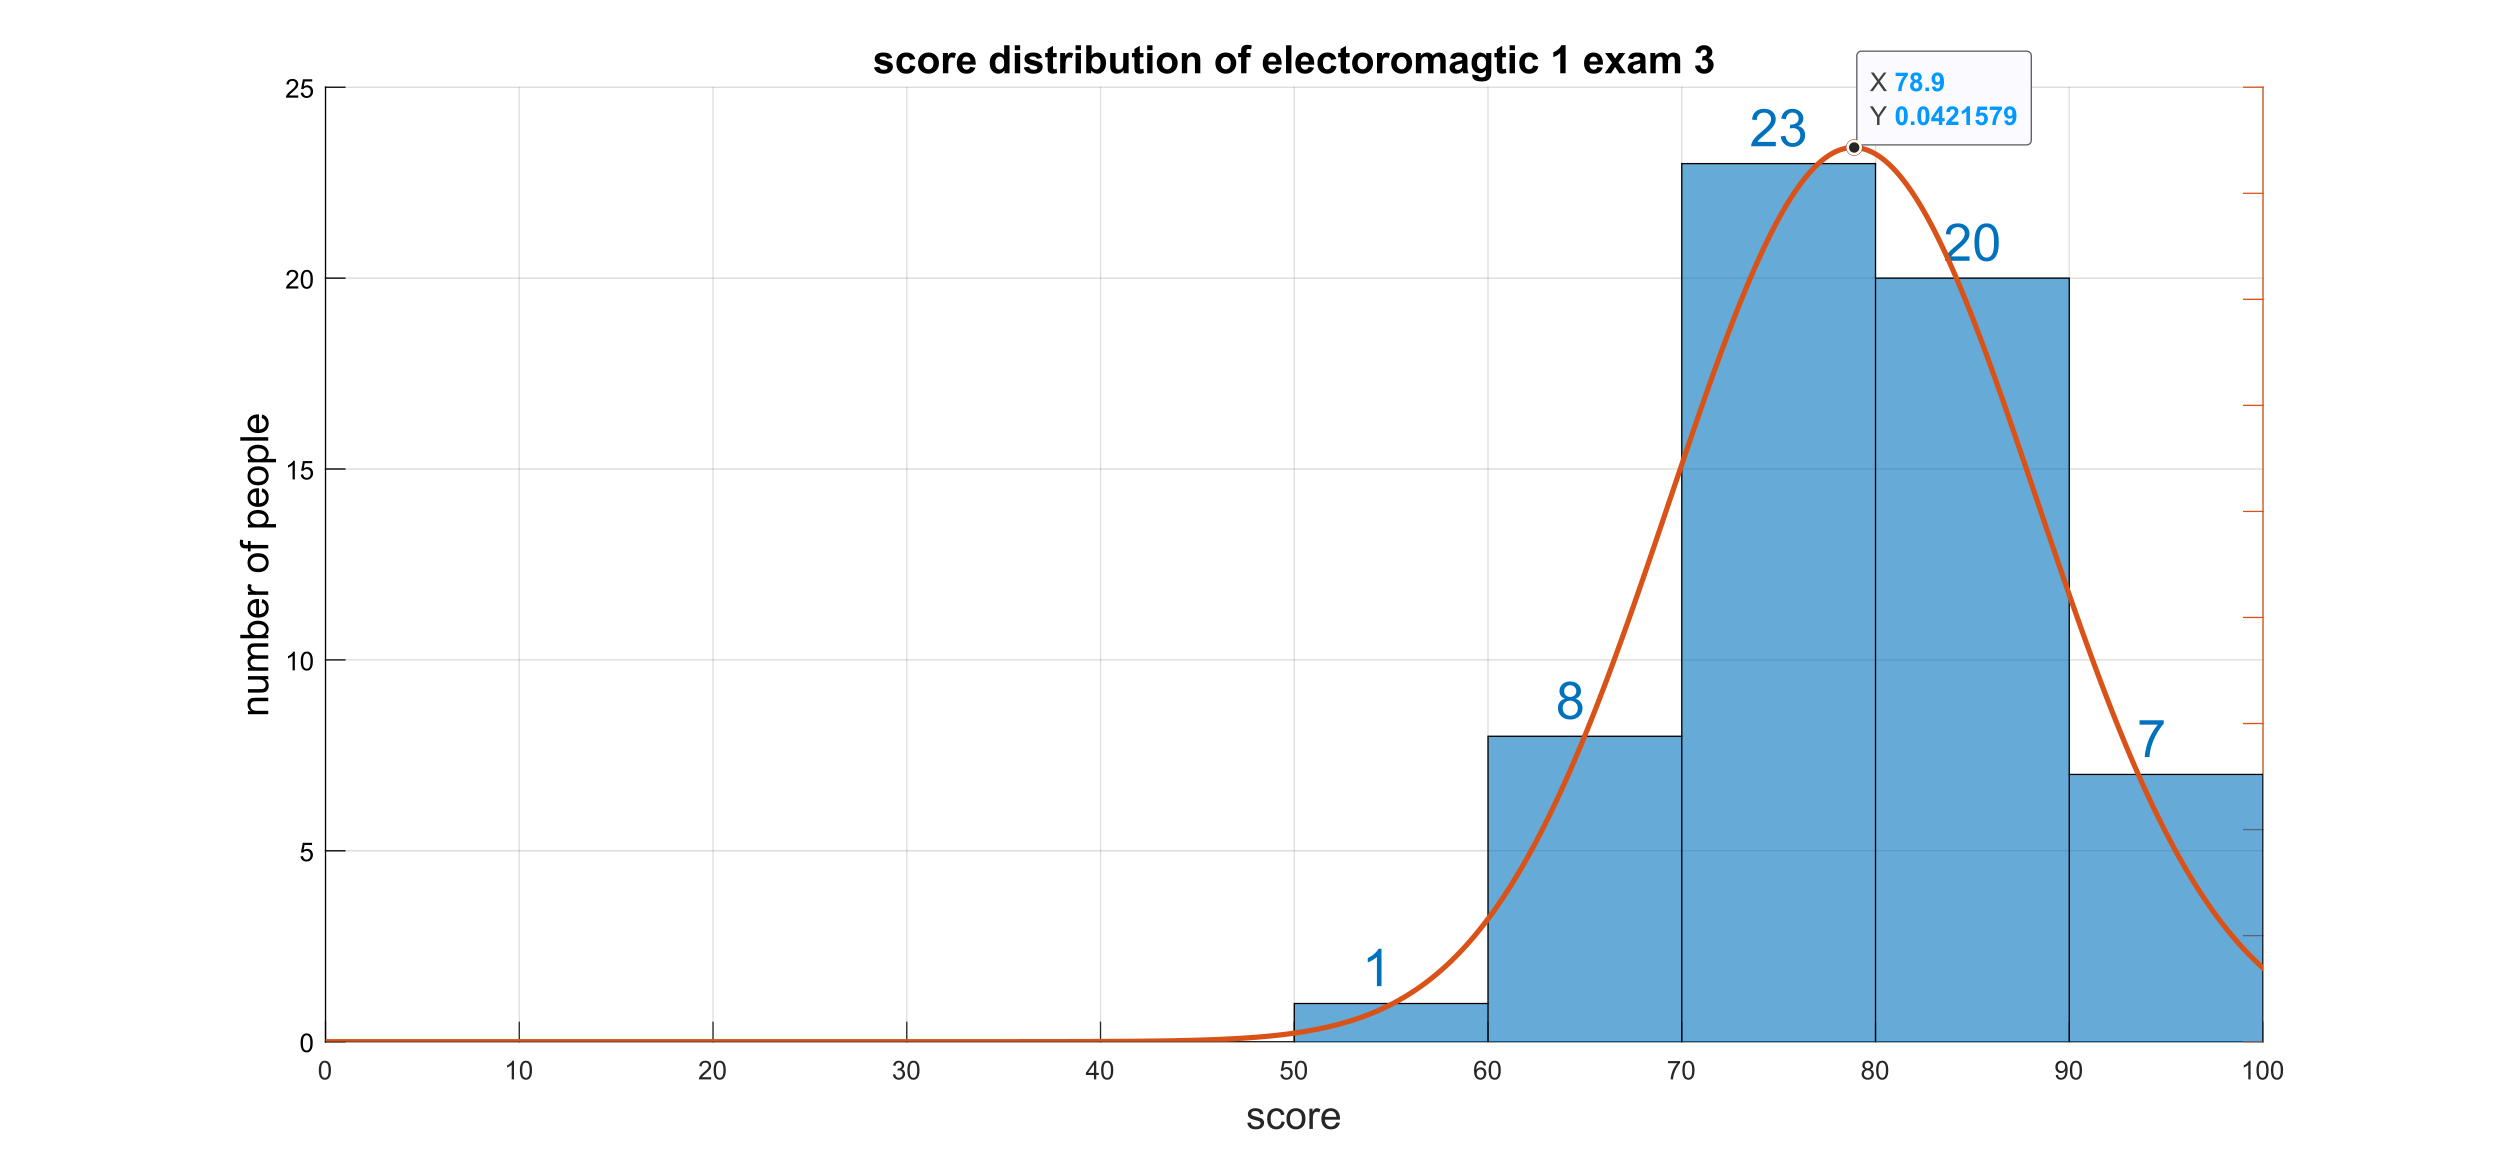 <?xml version="1.0"?>
<!DOCTYPE svg PUBLIC '-//W3C//DTD SVG 1.0//EN'
          'http://www.w3.org/TR/2001/REC-SVG-20010904/DTD/svg10.dtd'>
<svg xmlns:xlink="http://www.w3.org/1999/xlink" style="fill-opacity:1; color-rendering:auto; color-interpolation:auto; text-rendering:auto; stroke:black; stroke-linecap:square; stroke-miterlimit:10; shape-rendering:auto; stroke-opacity:1; fill:black; stroke-dasharray:none; font-weight:normal; stroke-width:1; font-family:'Dialog'; font-style:normal; stroke-linejoin:miter; font-size:12px; stroke-dashoffset:0; image-rendering:auto;" width="1920" height="898" xmlns="http://www.w3.org/2000/svg"
><rect width="100%" height="100%" fill="#333333" stroke="none"/><!--Generated by the Batik Graphics2D SVG Generator--><defs id="genericDefs"
  /><g
  ><defs id="defs1"
    ><clipPath clipPathUnits="userSpaceOnUse" id="clipPath1"
      ><path d="M0 0 L1920 0 L1920 898 L0 898 L0 0 Z"
      /></clipPath
      ><clipPath clipPathUnits="userSpaceOnUse" id="clipPath2"
      ><path d="M250 67 L1738 67 L1738 800 L250 800 L250 67 Z"
      /></clipPath
      ><clipPath clipPathUnits="userSpaceOnUse" id="clipPath3"
      ><path d="M-1174.032 -46.294 L313.968 -46.294 L313.968 686.706 L-1174.032 686.706 L-1174.032 -46.294 Z"
      /></clipPath
    ></defs
    ><g style="fill:white; stroke:white;"
    ><rect x="0" y="0" width="1920" style="clip-path:url(#clipPath1); stroke:none;" height="898"
    /></g
    ><g style="fill:white; text-rendering:optimizeSpeed; color-rendering:optimizeSpeed; image-rendering:optimizeSpeed; shape-rendering:crispEdges; stroke:white; color-interpolation:sRGB;"
    ><rect x="0" width="1920" height="898" y="0" style="stroke:none;"
      /><path style="stroke:none;" d="M250 800 L1738 800 L1738 67 L250 67 Z"
    /></g
    ><g style="stroke-linecap:butt; fill-opacity:0.149; fill:rgb(38,38,38); text-rendering:geometricPrecision; image-rendering:optimizeQuality; color-rendering:optimizeQuality; stroke-linejoin:round; stroke:rgb(38,38,38); color-interpolation:linearRGB; stroke-opacity:0.149;"
    ><line y2="67" style="fill:none;" x1="250" x2="250" y1="800"
      /><line y2="67" style="fill:none;" x1="398.8" x2="398.8" y1="800"
      /><line y2="67" style="fill:none;" x1="547.6" x2="547.6" y1="800"
      /><line y2="67" style="fill:none;" x1="696.4" x2="696.4" y1="800"
      /><line y2="67" style="fill:none;" x1="845.2" x2="845.2" y1="800"
      /><line y2="67" style="fill:none;" x1="994" x2="994" y1="800"
      /><line y2="67" style="fill:none;" x1="1142.8" x2="1142.8" y1="800"
      /><line y2="67" style="fill:none;" x1="1291.6" x2="1291.6" y1="800"
      /><line y2="67" style="fill:none;" x1="1440.4" x2="1440.4" y1="800"
      /><line y2="67" style="fill:none;" x1="1589.2" x2="1589.2" y1="800"
      /><line y2="67" style="fill:none;" x1="1738" x2="1738" y1="800"
      /><line x1="1738" x2="250" y1="800" style="fill:none; stroke:rgb(0,0,0);" y2="800"
      /><line x1="1738" x2="250" y1="653.4" style="fill:none; stroke:rgb(0,0,0);" y2="653.4"
      /><line x1="1738" x2="250" y1="506.8" style="fill:none; stroke:rgb(0,0,0);" y2="506.8"
      /><line x1="1738" x2="250" y1="360.2" style="fill:none; stroke:rgb(0,0,0);" y2="360.2"
      /><line x1="1738" x2="250" y1="213.6" style="fill:none; stroke:rgb(0,0,0);" y2="213.6"
      /><line x1="1738" x2="250" y1="67" style="fill:none; stroke:rgb(0,0,0);" y2="67"
      /><line x1="250" x2="1738" y1="800" style="stroke-linecap:square; fill-opacity:1; fill:none; stroke-opacity:1;" y2="800"
      /><line x1="250" x2="250" y1="800" style="stroke-linecap:square; fill-opacity:1; fill:none; stroke-opacity:1;" y2="785.12"
      /><line x1="398.8" x2="398.8" y1="800" style="stroke-linecap:square; fill-opacity:1; fill:none; stroke-opacity:1;" y2="785.12"
      /><line x1="547.6" x2="547.6" y1="800" style="stroke-linecap:square; fill-opacity:1; fill:none; stroke-opacity:1;" y2="785.12"
      /><line x1="696.4" x2="696.4" y1="800" style="stroke-linecap:square; fill-opacity:1; fill:none; stroke-opacity:1;" y2="785.12"
      /><line x1="845.2" x2="845.2" y1="800" style="stroke-linecap:square; fill-opacity:1; fill:none; stroke-opacity:1;" y2="785.12"
      /><line x1="994" x2="994" y1="800" style="stroke-linecap:square; fill-opacity:1; fill:none; stroke-opacity:1;" y2="785.12"
      /><line x1="1142.8" x2="1142.8" y1="800" style="stroke-linecap:square; fill-opacity:1; fill:none; stroke-opacity:1;" y2="785.12"
      /><line x1="1291.6" x2="1291.6" y1="800" style="stroke-linecap:square; fill-opacity:1; fill:none; stroke-opacity:1;" y2="785.12"
      /><line x1="1440.4" x2="1440.4" y1="800" style="stroke-linecap:square; fill-opacity:1; fill:none; stroke-opacity:1;" y2="785.12"
      /><line x1="1589.2" x2="1589.2" y1="800" style="stroke-linecap:square; fill-opacity:1; fill:none; stroke-opacity:1;" y2="785.12"
      /><line x1="1738" x2="1738" y1="800" style="stroke-linecap:square; fill-opacity:1; fill:none; stroke-opacity:1;" y2="785.12"
    /></g
    ><g transform="translate(250,808)" style="font-size:20px; fill:rgb(38,38,38); text-rendering:geometricPrecision; color-rendering:optimizeQuality; image-rendering:optimizeQuality; stroke:rgb(38,38,38); color-interpolation:linearRGB;"
    ><path style="stroke:none;" d="M-5.172 13.938 Q-5.172 11.406 -4.648 9.852 Q-4.125 8.297 -3.094 7.461 Q-2.062 6.625 -0.5 6.625 Q0.656 6.625 1.523 7.086 Q2.391 7.547 2.953 8.422 Q3.516 9.297 3.844 10.555 Q4.172 11.812 4.172 13.938 Q4.172 16.453 3.648 18 Q3.125 19.547 2.102 20.398 Q1.078 21.25 -0.5 21.25 Q-2.578 21.25 -3.75 19.766 Q-5.172 17.969 -5.172 13.938 ZM-3.359 13.938 Q-3.359 17.469 -2.539 18.633 Q-1.719 19.797 -0.5 19.797 Q0.703 19.797 1.531 18.625 Q2.359 17.453 2.359 13.938 Q2.359 10.406 1.531 9.242 Q0.703 8.078 -0.516 8.078 Q-1.734 8.078 -2.453 9.109 Q-3.359 10.406 -3.359 13.938 Z"
    /></g
    ><g transform="translate(398.8,808)" style="font-size:20px; fill:rgb(38,38,38); text-rendering:geometricPrecision; color-rendering:optimizeQuality; image-rendering:optimizeQuality; stroke:rgb(38,38,38); color-interpolation:linearRGB;"
    ><path style="stroke:none;" d="M-4.047 21 L-5.812 21 L-5.812 9.797 Q-6.438 10.406 -7.469 11.008 Q-8.5 11.609 -9.328 11.922 L-9.328 10.219 Q-7.844 9.531 -6.742 8.539 Q-5.641 7.547 -5.188 6.625 L-4.047 6.625 L-4.047 21 ZM0.451 13.938 Q0.451 11.406 0.975 9.852 Q1.498 8.297 2.529 7.461 Q3.561 6.625 5.123 6.625 Q6.279 6.625 7.146 7.086 Q8.014 7.547 8.576 8.422 Q9.139 9.297 9.467 10.555 Q9.795 11.812 9.795 13.938 Q9.795 16.453 9.271 18 Q8.748 19.547 7.725 20.398 Q6.701 21.25 5.123 21.25 Q3.045 21.25 1.873 19.766 Q0.451 17.969 0.451 13.938 ZM2.264 13.938 Q2.264 17.469 3.084 18.633 Q3.904 19.797 5.123 19.797 Q6.326 19.797 7.154 18.625 Q7.982 17.453 7.982 13.938 Q7.982 10.406 7.154 9.242 Q6.326 8.078 5.107 8.078 Q3.889 8.078 3.17 9.109 Q2.264 10.406 2.264 13.938 Z"
    /></g
    ><g transform="translate(547.6,808)" style="font-size:20px; fill:rgb(38,38,38); text-rendering:geometricPrecision; color-rendering:optimizeQuality; image-rendering:optimizeQuality; stroke:rgb(38,38,38); color-interpolation:linearRGB;"
    ><path style="stroke:none;" d="M-1.438 19.312 L-1.438 21 L-10.891 21 Q-10.906 20.359 -10.688 19.781 Q-10.328 18.812 -9.531 17.875 Q-8.734 16.938 -7.234 15.703 Q-4.891 13.797 -4.07 12.68 Q-3.25 11.562 -3.25 10.562 Q-3.25 9.516 -4 8.797 Q-4.75 8.078 -5.953 8.078 Q-7.219 8.078 -7.984 8.844 Q-8.75 9.609 -8.75 10.953 L-10.562 10.766 Q-10.375 8.75 -9.164 7.688 Q-7.953 6.625 -5.906 6.625 Q-3.859 6.625 -2.656 7.766 Q-1.453 8.906 -1.453 10.594 Q-1.453 11.453 -1.805 12.289 Q-2.156 13.125 -2.969 14.039 Q-3.781 14.953 -5.672 16.562 Q-7.266 17.891 -7.711 18.359 Q-8.156 18.828 -8.453 19.312 L-1.438 19.312 ZM0.451 13.938 Q0.451 11.406 0.975 9.852 Q1.498 8.297 2.529 7.461 Q3.561 6.625 5.123 6.625 Q6.279 6.625 7.146 7.086 Q8.014 7.547 8.576 8.422 Q9.139 9.297 9.467 10.555 Q9.795 11.812 9.795 13.938 Q9.795 16.453 9.271 18 Q8.748 19.547 7.725 20.398 Q6.701 21.25 5.123 21.25 Q3.045 21.25 1.873 19.766 Q0.451 17.969 0.451 13.938 ZM2.264 13.938 Q2.264 17.469 3.084 18.633 Q3.904 19.797 5.123 19.797 Q6.326 19.797 7.154 18.625 Q7.982 17.453 7.982 13.938 Q7.982 10.406 7.154 9.242 Q6.326 8.078 5.107 8.078 Q3.889 8.078 3.17 9.109 Q2.264 10.406 2.264 13.938 Z"
    /></g
    ><g transform="translate(696.4,808)" style="font-size:20px; fill:rgb(38,38,38); text-rendering:geometricPrecision; color-rendering:optimizeQuality; image-rendering:optimizeQuality; stroke:rgb(38,38,38); color-interpolation:linearRGB;"
    ><path style="stroke:none;" d="M-10.656 17.219 L-8.906 16.984 Q-8.594 18.484 -7.867 19.141 Q-7.141 19.797 -6.094 19.797 Q-4.859 19.797 -4.008 18.938 Q-3.156 18.078 -3.156 16.812 Q-3.156 15.594 -3.945 14.812 Q-4.734 14.031 -5.953 14.031 Q-6.453 14.031 -7.188 14.219 L-7 12.672 Q-6.828 12.703 -6.719 12.703 Q-5.594 12.703 -4.695 12.117 Q-3.797 11.531 -3.797 10.312 Q-3.797 9.344 -4.453 8.703 Q-5.109 8.062 -6.141 8.062 Q-7.156 8.062 -7.844 8.711 Q-8.531 9.359 -8.719 10.641 L-10.484 10.328 Q-10.156 8.562 -9.016 7.594 Q-7.875 6.625 -6.172 6.625 Q-5 6.625 -4.016 7.125 Q-3.031 7.625 -2.508 8.5 Q-1.984 9.375 -1.984 10.344 Q-1.984 11.266 -2.484 12.031 Q-2.984 12.797 -3.953 13.25 Q-2.688 13.531 -1.984 14.461 Q-1.281 15.391 -1.281 16.766 Q-1.281 18.641 -2.648 19.945 Q-4.016 21.25 -6.109 21.25 Q-8 21.25 -9.242 20.125 Q-10.484 19 -10.656 17.219 ZM0.451 13.938 Q0.451 11.406 0.975 9.852 Q1.498 8.297 2.529 7.461 Q3.561 6.625 5.123 6.625 Q6.279 6.625 7.146 7.086 Q8.014 7.547 8.576 8.422 Q9.139 9.297 9.467 10.555 Q9.795 11.812 9.795 13.938 Q9.795 16.453 9.271 18 Q8.748 19.547 7.725 20.398 Q6.701 21.25 5.123 21.25 Q3.045 21.25 1.873 19.766 Q0.451 17.969 0.451 13.938 ZM2.264 13.938 Q2.264 17.469 3.084 18.633 Q3.904 19.797 5.123 19.797 Q6.326 19.797 7.154 18.625 Q7.982 17.453 7.982 13.938 Q7.982 10.406 7.154 9.242 Q6.326 8.078 5.107 8.078 Q3.889 8.078 3.17 9.109 Q2.264 10.406 2.264 13.938 Z"
    /></g
    ><g transform="translate(845.2,808)" style="font-size:20px; fill:rgb(38,38,38); text-rendering:geometricPrecision; color-rendering:optimizeQuality; image-rendering:optimizeQuality; stroke:rgb(38,38,38); color-interpolation:linearRGB;"
    ><path style="stroke:none;" d="M-5.031 21 L-5.031 17.578 L-11.25 17.578 L-11.25 15.953 L-4.719 6.688 L-3.281 6.688 L-3.281 15.953 L-1.344 15.953 L-1.344 17.578 L-3.281 17.578 L-3.281 21 L-5.031 21 ZM-5.031 15.953 L-5.031 9.5 L-9.516 15.953 L-5.031 15.953 ZM0.451 13.938 Q0.451 11.406 0.975 9.852 Q1.498 8.297 2.529 7.461 Q3.561 6.625 5.123 6.625 Q6.279 6.625 7.146 7.086 Q8.014 7.547 8.576 8.422 Q9.139 9.297 9.467 10.555 Q9.795 11.812 9.795 13.938 Q9.795 16.453 9.271 18 Q8.748 19.547 7.725 20.398 Q6.701 21.25 5.123 21.25 Q3.045 21.25 1.873 19.766 Q0.451 17.969 0.451 13.938 ZM2.264 13.938 Q2.264 17.469 3.084 18.633 Q3.904 19.797 5.123 19.797 Q6.326 19.797 7.154 18.625 Q7.982 17.453 7.982 13.938 Q7.982 10.406 7.154 9.242 Q6.326 8.078 5.107 8.078 Q3.889 8.078 3.17 9.109 Q2.264 10.406 2.264 13.938 Z"
    /></g
    ><g transform="translate(994,808)" style="font-size:20px; fill:rgb(38,38,38); text-rendering:geometricPrecision; color-rendering:optimizeQuality; image-rendering:optimizeQuality; stroke:rgb(38,38,38); color-interpolation:linearRGB;"
    ><path style="stroke:none;" d="M-10.672 17.25 L-8.828 17.094 Q-8.625 18.438 -7.875 19.117 Q-7.125 19.797 -6.062 19.797 Q-4.797 19.797 -3.922 18.844 Q-3.047 17.891 -3.047 16.297 Q-3.047 14.797 -3.891 13.93 Q-4.734 13.062 -6.094 13.062 Q-6.953 13.062 -7.633 13.445 Q-8.312 13.828 -8.703 14.453 L-10.359 14.234 L-8.969 6.875 L-1.844 6.875 L-1.844 8.562 L-7.562 8.562 L-8.328 12.406 Q-7.047 11.5 -5.625 11.5 Q-3.75 11.5 -2.461 12.805 Q-1.172 14.109 -1.172 16.141 Q-1.172 18.094 -2.312 19.5 Q-3.688 21.25 -6.062 21.25 Q-8.016 21.25 -9.258 20.156 Q-10.5 19.062 -10.672 17.25 ZM0.451 13.938 Q0.451 11.406 0.975 9.852 Q1.498 8.297 2.529 7.461 Q3.561 6.625 5.123 6.625 Q6.279 6.625 7.146 7.086 Q8.014 7.547 8.576 8.422 Q9.139 9.297 9.467 10.555 Q9.795 11.812 9.795 13.938 Q9.795 16.453 9.271 18 Q8.748 19.547 7.725 20.398 Q6.701 21.25 5.123 21.25 Q3.045 21.25 1.873 19.766 Q0.451 17.969 0.451 13.938 ZM2.264 13.938 Q2.264 17.469 3.084 18.633 Q3.904 19.797 5.123 19.797 Q6.326 19.797 7.154 18.625 Q7.982 17.453 7.982 13.938 Q7.982 10.406 7.154 9.242 Q6.326 8.078 5.107 8.078 Q3.889 8.078 3.17 9.109 Q2.264 10.406 2.264 13.938 Z"
    /></g
    ><g transform="translate(1142.8,808)" style="font-size:20px; fill:rgb(38,38,38); text-rendering:geometricPrecision; color-rendering:optimizeQuality; image-rendering:optimizeQuality; stroke:rgb(38,38,38); color-interpolation:linearRGB;"
    ><path style="stroke:none;" d="M-1.547 10.188 L-3.297 10.328 Q-3.531 9.297 -3.953 8.828 Q-4.672 8.062 -5.719 8.062 Q-6.562 8.062 -7.188 8.531 Q-8.016 9.141 -8.5 10.305 Q-8.984 11.469 -9 13.609 Q-8.359 12.656 -7.445 12.188 Q-6.531 11.719 -5.516 11.719 Q-3.766 11.719 -2.531 13.008 Q-1.297 14.297 -1.297 16.344 Q-1.297 17.703 -1.875 18.859 Q-2.453 20.016 -3.469 20.633 Q-4.484 21.25 -5.781 21.25 Q-7.969 21.25 -9.359 19.633 Q-10.75 18.016 -10.75 14.297 Q-10.75 10.156 -9.219 8.266 Q-7.875 6.625 -5.609 6.625 Q-3.922 6.625 -2.844 7.57 Q-1.766 8.516 -1.547 10.188 ZM-8.719 16.359 Q-8.719 17.266 -8.336 18.094 Q-7.953 18.922 -7.258 19.359 Q-6.562 19.797 -5.812 19.797 Q-4.688 19.797 -3.891 18.898 Q-3.094 18 -3.094 16.453 Q-3.094 14.969 -3.883 14.117 Q-4.672 13.266 -5.875 13.266 Q-7.062 13.266 -7.891 14.117 Q-8.719 14.969 -8.719 16.359 ZM0.451 13.938 Q0.451 11.406 0.975 9.852 Q1.498 8.297 2.529 7.461 Q3.561 6.625 5.123 6.625 Q6.279 6.625 7.146 7.086 Q8.014 7.547 8.576 8.422 Q9.139 9.297 9.467 10.555 Q9.795 11.812 9.795 13.938 Q9.795 16.453 9.271 18 Q8.748 19.547 7.725 20.398 Q6.701 21.25 5.123 21.25 Q3.045 21.25 1.873 19.766 Q0.451 17.969 0.451 13.938 ZM2.264 13.938 Q2.264 17.469 3.084 18.633 Q3.904 19.797 5.123 19.797 Q6.326 19.797 7.154 18.625 Q7.982 17.453 7.982 13.938 Q7.982 10.406 7.154 9.242 Q6.326 8.078 5.107 8.078 Q3.889 8.078 3.17 9.109 Q2.264 10.406 2.264 13.938 Z"
    /></g
    ><g transform="translate(1291.6,808)" style="font-size:20px; fill:rgb(38,38,38); text-rendering:geometricPrecision; color-rendering:optimizeQuality; image-rendering:optimizeQuality; stroke:rgb(38,38,38); color-interpolation:linearRGB;"
    ><path style="stroke:none;" d="M-10.547 8.562 L-10.547 6.875 L-1.281 6.875 L-1.281 8.234 Q-2.656 9.688 -4 12.102 Q-5.344 14.516 -6.062 17.062 Q-6.594 18.859 -6.75 21 L-8.547 21 Q-8.516 19.312 -7.883 16.922 Q-7.25 14.531 -6.062 12.305 Q-4.875 10.078 -3.547 8.562 L-10.547 8.562 ZM0.451 13.938 Q0.451 11.406 0.975 9.852 Q1.498 8.297 2.529 7.461 Q3.561 6.625 5.123 6.625 Q6.279 6.625 7.146 7.086 Q8.014 7.547 8.576 8.422 Q9.139 9.297 9.467 10.555 Q9.795 11.812 9.795 13.938 Q9.795 16.453 9.271 18 Q8.748 19.547 7.725 20.398 Q6.701 21.25 5.123 21.25 Q3.045 21.25 1.873 19.766 Q0.451 17.969 0.451 13.938 ZM2.264 13.938 Q2.264 17.469 3.084 18.633 Q3.904 19.797 5.123 19.797 Q6.326 19.797 7.154 18.625 Q7.982 17.453 7.982 13.938 Q7.982 10.406 7.154 9.242 Q6.326 8.078 5.107 8.078 Q3.889 8.078 3.17 9.109 Q2.264 10.406 2.264 13.938 Z"
    /></g
    ><g transform="translate(1440.4,808)" style="font-size:20px; fill:rgb(38,38,38); text-rendering:geometricPrecision; color-rendering:optimizeQuality; image-rendering:optimizeQuality; stroke:rgb(38,38,38); color-interpolation:linearRGB;"
    ><path style="stroke:none;" d="M-7.969 13.234 Q-9.062 12.828 -9.586 12.086 Q-10.109 11.344 -10.109 10.312 Q-10.109 8.75 -8.984 7.688 Q-7.859 6.625 -6 6.625 Q-4.125 6.625 -2.984 7.711 Q-1.844 8.797 -1.844 10.359 Q-1.844 11.359 -2.367 12.094 Q-2.891 12.828 -3.953 13.234 Q-2.625 13.672 -1.938 14.625 Q-1.25 15.578 -1.25 16.906 Q-1.25 18.75 -2.555 20 Q-3.859 21.25 -5.969 21.25 Q-8.094 21.25 -9.391 19.992 Q-10.688 18.734 -10.688 16.859 Q-10.688 15.469 -9.977 14.523 Q-9.266 13.578 -7.969 13.234 ZM-8.312 10.25 Q-8.312 11.266 -7.656 11.914 Q-7 12.562 -5.969 12.562 Q-4.953 12.562 -4.297 11.922 Q-3.641 11.281 -3.641 10.359 Q-3.641 9.391 -4.312 8.727 Q-4.984 8.062 -5.984 8.062 Q-6.984 8.062 -7.648 8.711 Q-8.312 9.359 -8.312 10.25 ZM-8.875 16.875 Q-8.875 17.625 -8.523 18.328 Q-8.172 19.031 -7.469 19.414 Q-6.766 19.797 -5.953 19.797 Q-4.688 19.797 -3.867 18.984 Q-3.047 18.172 -3.047 16.922 Q-3.047 15.656 -3.891 14.828 Q-4.734 14 -6.016 14 Q-7.25 14 -8.062 14.82 Q-8.875 15.641 -8.875 16.875 ZM0.451 13.938 Q0.451 11.406 0.975 9.852 Q1.498 8.297 2.529 7.461 Q3.561 6.625 5.123 6.625 Q6.279 6.625 7.146 7.086 Q8.014 7.547 8.576 8.422 Q9.139 9.297 9.467 10.555 Q9.795 11.812 9.795 13.938 Q9.795 16.453 9.271 18 Q8.748 19.547 7.725 20.398 Q6.701 21.25 5.123 21.25 Q3.045 21.25 1.873 19.766 Q0.451 17.969 0.451 13.938 ZM2.264 13.938 Q2.264 17.469 3.084 18.633 Q3.904 19.797 5.123 19.797 Q6.326 19.797 7.154 18.625 Q7.982 17.453 7.982 13.938 Q7.982 10.406 7.154 9.242 Q6.326 8.078 5.107 8.078 Q3.889 8.078 3.17 9.109 Q2.264 10.406 2.264 13.938 Z"
    /></g
    ><g transform="translate(1589.2,808)" style="font-size:20px; fill:rgb(38,38,38); text-rendering:geometricPrecision; color-rendering:optimizeQuality; image-rendering:optimizeQuality; stroke:rgb(38,38,38); color-interpolation:linearRGB;"
    ><path style="stroke:none;" d="M-10.406 17.688 L-8.719 17.531 Q-8.5 18.719 -7.898 19.258 Q-7.297 19.797 -6.344 19.797 Q-5.531 19.797 -4.922 19.43 Q-4.312 19.062 -3.922 18.438 Q-3.531 17.812 -3.266 16.758 Q-3 15.703 -3 14.609 Q-3 14.5 -3.016 14.266 Q-3.547 15.094 -4.453 15.617 Q-5.359 16.141 -6.438 16.141 Q-8.203 16.141 -9.438 14.852 Q-10.672 13.562 -10.672 11.453 Q-10.672 9.281 -9.383 7.953 Q-8.094 6.625 -6.172 6.625 Q-4.766 6.625 -3.609 7.375 Q-2.453 8.125 -1.852 9.516 Q-1.25 10.906 -1.25 13.547 Q-1.25 16.297 -1.852 17.922 Q-2.453 19.547 -3.625 20.398 Q-4.797 21.25 -6.375 21.25 Q-8.062 21.25 -9.125 20.312 Q-10.188 19.375 -10.406 17.688 ZM-3.203 11.375 Q-3.203 9.859 -4.008 8.969 Q-4.812 8.078 -5.953 8.078 Q-7.125 8.078 -7.992 9.039 Q-8.859 10 -8.859 11.516 Q-8.859 12.891 -8.039 13.742 Q-7.219 14.594 -6 14.594 Q-4.781 14.594 -3.992 13.742 Q-3.203 12.891 -3.203 11.375 ZM0.451 13.938 Q0.451 11.406 0.975 9.852 Q1.498 8.297 2.529 7.461 Q3.561 6.625 5.123 6.625 Q6.279 6.625 7.146 7.086 Q8.014 7.547 8.576 8.422 Q9.139 9.297 9.467 10.555 Q9.795 11.812 9.795 13.938 Q9.795 16.453 9.271 18 Q8.748 19.547 7.725 20.398 Q6.701 21.25 5.123 21.25 Q3.045 21.25 1.873 19.766 Q0.451 17.969 0.451 13.938 ZM2.264 13.938 Q2.264 17.469 3.084 18.633 Q3.904 19.797 5.123 19.797 Q6.326 19.797 7.154 18.625 Q7.982 17.453 7.982 13.938 Q7.982 10.406 7.154 9.242 Q6.326 8.078 5.107 8.078 Q3.889 8.078 3.17 9.109 Q2.264 10.406 2.264 13.938 Z"
    /></g
    ><g transform="translate(1738,808)" style="font-size:20px; fill:rgb(38,38,38); text-rendering:geometricPrecision; color-rendering:optimizeQuality; image-rendering:optimizeQuality; stroke:rgb(38,38,38); color-interpolation:linearRGB;"
    ><path style="stroke:none;" d="M-9.547 21 L-11.312 21 L-11.312 9.797 Q-11.938 10.406 -12.969 11.008 Q-14 11.609 -14.828 11.922 L-14.828 10.219 Q-13.344 9.531 -12.242 8.539 Q-11.141 7.547 -10.688 6.625 L-9.547 6.625 L-9.547 21 ZM-5.049 13.938 Q-5.049 11.406 -4.525 9.852 Q-4.002 8.297 -2.971 7.461 Q-1.94 6.625 -0.377 6.625 Q0.779 6.625 1.647 7.086 Q2.514 7.547 3.076 8.422 Q3.639 9.297 3.967 10.555 Q4.295 11.812 4.295 13.938 Q4.295 16.453 3.772 18 Q3.248 19.547 2.225 20.398 Q1.201 21.25 -0.377 21.25 Q-2.455 21.25 -3.627 19.766 Q-5.049 17.969 -5.049 13.938 ZM-3.236 13.938 Q-3.236 17.469 -2.416 18.633 Q-1.596 19.797 -0.377 19.797 Q0.826 19.797 1.654 18.625 Q2.482 17.453 2.482 13.938 Q2.482 10.406 1.654 9.242 Q0.826 8.078 -0.393 8.078 Q-1.611 8.078 -2.33 9.109 Q-3.236 10.406 -3.236 13.938 ZM6.074 13.938 Q6.074 11.406 6.598 9.852 Q7.121 8.297 8.152 7.461 Q9.184 6.625 10.746 6.625 Q11.902 6.625 12.77 7.086 Q13.637 7.547 14.199 8.422 Q14.762 9.297 15.09 10.555 Q15.418 11.812 15.418 13.938 Q15.418 16.453 14.895 18 Q14.371 19.547 13.348 20.398 Q12.324 21.25 10.746 21.25 Q8.668 21.25 7.496 19.766 Q6.074 17.969 6.074 13.938 ZM7.887 13.938 Q7.887 17.469 8.707 18.633 Q9.527 19.797 10.746 19.797 Q11.949 19.797 12.777 18.625 Q13.605 17.453 13.605 13.938 Q13.605 10.406 12.777 9.242 Q11.949 8.078 10.73 8.078 Q9.512 8.078 8.793 9.109 Q7.887 10.406 7.887 13.938 Z"
    /></g
    ><g transform="translate(994.001,836)" style="font-size:30px; fill:rgb(38,38,38); text-rendering:geometricPrecision; color-rendering:optimizeQuality; image-rendering:optimizeQuality; stroke:rgb(38,38,38); color-interpolation:linearRGB;"
    ><path style="stroke:none;" d="M-36.078 26.359 L-33.469 25.953 Q-33.25 27.516 -32.25 28.352 Q-31.25 29.188 -29.438 29.188 Q-27.625 29.188 -26.742 28.445 Q-25.859 27.703 -25.859 26.703 Q-25.859 25.812 -26.641 25.297 Q-27.188 24.953 -29.344 24.406 Q-32.234 23.672 -33.359 23.141 Q-34.484 22.609 -35.062 21.664 Q-35.641 20.719 -35.641 19.578 Q-35.641 18.531 -35.164 17.648 Q-34.688 16.766 -33.859 16.172 Q-33.25 15.719 -32.188 15.406 Q-31.125 15.094 -29.906 15.094 Q-28.078 15.094 -26.695 15.617 Q-25.312 16.141 -24.648 17.047 Q-23.984 17.953 -23.75 19.453 L-26.328 19.812 Q-26.5 18.609 -27.344 17.938 Q-28.188 17.266 -29.719 17.266 Q-31.531 17.266 -32.312 17.859 Q-33.094 18.453 -33.094 19.266 Q-33.094 19.781 -32.766 20.188 Q-32.438 20.609 -31.75 20.891 Q-31.359 21.031 -29.422 21.562 Q-26.625 22.312 -25.523 22.789 Q-24.422 23.266 -23.789 24.172 Q-23.156 25.078 -23.156 26.422 Q-23.156 27.75 -23.922 28.914 Q-24.688 30.078 -26.141 30.719 Q-27.594 31.359 -29.422 31.359 Q-32.453 31.359 -34.047 30.094 Q-35.641 28.828 -36.078 26.359 ZM-9.875 25.297 L-7.281 25.641 Q-7.703 28.312 -9.453 29.836 Q-11.203 31.359 -13.75 31.359 Q-16.953 31.359 -18.891 29.266 Q-20.828 27.172 -20.828 23.281 Q-20.828 20.766 -19.992 18.875 Q-19.156 16.984 -17.453 16.039 Q-15.75 15.094 -13.734 15.094 Q-11.203 15.094 -9.594 16.375 Q-7.984 17.656 -7.531 20.016 L-10.094 20.406 Q-10.453 18.844 -11.383 18.055 Q-12.312 17.266 -13.641 17.266 Q-15.625 17.266 -16.875 18.688 Q-18.125 20.109 -18.125 23.203 Q-18.125 26.344 -16.922 27.766 Q-15.719 29.188 -13.781 29.188 Q-12.234 29.188 -11.195 28.234 Q-10.156 27.281 -9.875 25.297 ZM-6 23.219 Q-6 18.906 -3.594 16.812 Q-1.594 15.094 1.297 15.094 Q4.5 15.094 6.539 17.195 Q8.578 19.297 8.578 23 Q8.578 26 7.672 27.727 Q6.766 29.453 5.047 30.406 Q3.328 31.359 1.297 31.359 Q-1.969 31.359 -3.984 29.258 Q-6 27.156 -6 23.219 ZM-3.297 23.219 Q-3.297 26.203 -1.992 27.695 Q-0.688 29.188 1.297 29.188 Q3.25 29.188 4.555 27.688 Q5.859 26.188 5.859 23.141 Q5.859 20.25 4.547 18.766 Q3.234 17.281 1.297 17.281 Q-0.688 17.281 -1.992 18.758 Q-3.297 20.234 -3.297 23.219 ZM11.638 31 L11.638 15.438 L14.013 15.438 L14.013 17.797 Q14.919 16.141 15.685 15.617 Q16.45 15.094 17.372 15.094 Q18.716 15.094 20.091 15.938 L19.185 18.391 Q18.216 17.812 17.247 17.812 Q16.372 17.812 15.685 18.336 Q14.997 18.859 14.716 19.781 Q14.263 21.188 14.263 22.859 L14.263 31 L11.638 31 ZM32.3 25.984 L35.034 26.328 Q34.378 28.719 32.636 30.039 Q30.894 31.359 28.19 31.359 Q24.769 31.359 22.769 29.25 Q20.769 27.141 20.769 23.359 Q20.769 19.422 22.792 17.258 Q24.815 15.094 28.034 15.094 Q31.159 15.094 33.136 17.219 Q35.112 19.344 35.112 23.188 Q35.112 23.422 35.097 23.891 L23.503 23.891 Q23.644 26.453 24.948 27.82 Q26.253 29.188 28.206 29.188 Q29.644 29.188 30.675 28.422 Q31.706 27.656 32.3 25.984 ZM23.644 21.734 L32.331 21.734 Q32.159 19.766 31.331 18.781 Q30.081 17.266 28.065 17.266 Q26.253 17.266 25.019 18.477 Q23.784 19.688 23.644 21.734 Z"
    /></g
    ><g style="text-rendering:geometricPrecision; color-interpolation:linearRGB; color-rendering:optimizeQuality; image-rendering:optimizeQuality; stroke-linejoin:round;"
    ><line y2="67" style="fill:none;" x1="250" x2="250" y1="800"
      /><line y2="800" style="fill:none;" x1="250" x2="264.88" y1="800"
      /><line y2="653.4" style="fill:none;" x1="250" x2="264.88" y1="653.4"
      /><line y2="506.8" style="fill:none;" x1="250" x2="264.88" y1="506.8"
      /><line y2="360.2" style="fill:none;" x1="250" x2="264.88" y1="360.2"
      /><line y2="213.6" style="fill:none;" x1="250" x2="264.88" y1="213.6"
      /><line y2="67" style="fill:none;" x1="250" x2="264.88" y1="67"
    /></g
    ><g transform="translate(242,800)" style="text-rendering:geometricPrecision; font-size:20px; color-interpolation:linearRGB; color-rendering:optimizeQuality; image-rendering:optimizeQuality;"
    ><path style="stroke:none;" d="M-11.172 0.938 Q-11.172 -1.594 -10.648 -3.148 Q-10.125 -4.703 -9.094 -5.539 Q-8.062 -6.375 -6.5 -6.375 Q-5.344 -6.375 -4.477 -5.914 Q-3.609 -5.453 -3.047 -4.578 Q-2.484 -3.703 -2.156 -2.445 Q-1.828 -1.188 -1.828 0.938 Q-1.828 3.453 -2.352 5 Q-2.875 6.547 -3.898 7.398 Q-4.922 8.25 -6.5 8.25 Q-8.578 8.25 -9.75 6.766 Q-11.172 4.969 -11.172 0.938 ZM-9.359 0.938 Q-9.359 4.469 -8.539 5.633 Q-7.719 6.797 -6.5 6.797 Q-5.297 6.797 -4.469 5.625 Q-3.641 4.453 -3.641 0.938 Q-3.641 -2.594 -4.469 -3.758 Q-5.297 -4.922 -6.516 -4.922 Q-7.734 -4.922 -8.453 -3.891 Q-9.359 -2.594 -9.359 0.938 Z"
    /></g
    ><g transform="translate(242,653.4)" style="text-rendering:geometricPrecision; font-size:20px; color-interpolation:linearRGB; color-rendering:optimizeQuality; image-rendering:optimizeQuality;"
    ><path style="stroke:none;" d="M-11.172 4.25 L-9.328 4.094 Q-9.125 5.438 -8.375 6.117 Q-7.625 6.797 -6.562 6.797 Q-5.297 6.797 -4.422 5.844 Q-3.547 4.891 -3.547 3.297 Q-3.547 1.797 -4.391 0.93 Q-5.234 0.062 -6.594 0.062 Q-7.453 0.062 -8.133 0.445 Q-8.812 0.828 -9.203 1.453 L-10.859 1.234 L-9.469 -6.125 L-2.344 -6.125 L-2.344 -4.438 L-8.062 -4.438 L-8.828 -0.594 Q-7.547 -1.5 -6.125 -1.5 Q-4.25 -1.5 -2.961 -0.195 Q-1.672 1.109 -1.672 3.141 Q-1.672 5.094 -2.812 6.5 Q-4.188 8.25 -6.562 8.25 Q-8.516 8.25 -9.758 7.156 Q-11 6.062 -11.172 4.25 Z"
    /></g
    ><g transform="translate(242,506.8)" style="text-rendering:geometricPrecision; font-size:20px; color-interpolation:linearRGB; color-rendering:optimizeQuality; image-rendering:optimizeQuality;"
    ><path style="stroke:none;" d="M-15.547 8 L-17.312 8 L-17.312 -3.203 Q-17.938 -2.594 -18.969 -1.992 Q-20 -1.391 -20.828 -1.078 L-20.828 -2.781 Q-19.344 -3.469 -18.242 -4.461 Q-17.141 -5.453 -16.688 -6.375 L-15.547 -6.375 L-15.547 8 ZM-11.049 0.938 Q-11.049 -1.594 -10.525 -3.148 Q-10.002 -4.703 -8.971 -5.539 Q-7.939 -6.375 -6.377 -6.375 Q-5.221 -6.375 -4.354 -5.914 Q-3.486 -5.453 -2.924 -4.578 Q-2.361 -3.703 -2.033 -2.445 Q-1.705 -1.188 -1.705 0.938 Q-1.705 3.453 -2.228 5 Q-2.752 6.547 -3.775 7.398 Q-4.799 8.25 -6.377 8.25 Q-8.455 8.25 -9.627 6.766 Q-11.049 4.969 -11.049 0.938 ZM-9.236 0.938 Q-9.236 4.469 -8.416 5.633 Q-7.596 6.797 -6.377 6.797 Q-5.174 6.797 -4.346 5.625 Q-3.518 4.453 -3.518 0.938 Q-3.518 -2.594 -4.346 -3.758 Q-5.174 -4.922 -6.393 -4.922 Q-7.611 -4.922 -8.33 -3.891 Q-9.236 -2.594 -9.236 0.938 Z"
    /></g
    ><g transform="translate(242,360.2)" style="text-rendering:geometricPrecision; font-size:20px; color-interpolation:linearRGB; color-rendering:optimizeQuality; image-rendering:optimizeQuality;"
    ><path style="stroke:none;" d="M-15.547 8 L-17.312 8 L-17.312 -3.203 Q-17.938 -2.594 -18.969 -1.992 Q-20 -1.391 -20.828 -1.078 L-20.828 -2.781 Q-19.344 -3.469 -18.242 -4.461 Q-17.141 -5.453 -16.688 -6.375 L-15.547 -6.375 L-15.547 8 ZM-11.049 4.25 L-9.205 4.094 Q-9.002 5.438 -8.252 6.117 Q-7.502 6.797 -6.439 6.797 Q-5.174 6.797 -4.299 5.844 Q-3.424 4.891 -3.424 3.297 Q-3.424 1.797 -4.268 0.93 Q-5.111 0.062 -6.471 0.062 Q-7.33 0.062 -8.01 0.445 Q-8.69 0.828 -9.08 1.453 L-10.736 1.234 L-9.346 -6.125 L-2.221 -6.125 L-2.221 -4.438 L-7.939 -4.438 L-8.705 -0.594 Q-7.424 -1.5 -6.002 -1.5 Q-4.127 -1.5 -2.838 -0.195 Q-1.549 1.109 -1.549 3.141 Q-1.549 5.094 -2.689 6.5 Q-4.064 8.25 -6.439 8.25 Q-8.393 8.25 -9.635 7.156 Q-10.877 6.062 -11.049 4.25 Z"
    /></g
    ><g transform="translate(242,213.6)" style="text-rendering:geometricPrecision; font-size:20px; color-interpolation:linearRGB; color-rendering:optimizeQuality; image-rendering:optimizeQuality;"
    ><path style="stroke:none;" d="M-12.938 6.312 L-12.938 8 L-22.391 8 Q-22.406 7.359 -22.188 6.781 Q-21.828 5.812 -21.031 4.875 Q-20.234 3.938 -18.734 2.703 Q-16.391 0.797 -15.57 -0.32 Q-14.75 -1.438 -14.75 -2.438 Q-14.75 -3.484 -15.5 -4.203 Q-16.25 -4.922 -17.453 -4.922 Q-18.719 -4.922 -19.484 -4.156 Q-20.25 -3.391 -20.25 -2.047 L-22.062 -2.234 Q-21.875 -4.25 -20.664 -5.312 Q-19.453 -6.375 -17.406 -6.375 Q-15.359 -6.375 -14.156 -5.234 Q-12.953 -4.094 -12.953 -2.406 Q-12.953 -1.547 -13.305 -0.711 Q-13.656 0.125 -14.469 1.039 Q-15.281 1.953 -17.172 3.562 Q-18.766 4.891 -19.211 5.359 Q-19.656 5.828 -19.953 6.312 L-12.938 6.312 ZM-11.049 0.938 Q-11.049 -1.594 -10.525 -3.148 Q-10.002 -4.703 -8.971 -5.539 Q-7.939 -6.375 -6.377 -6.375 Q-5.221 -6.375 -4.354 -5.914 Q-3.486 -5.453 -2.924 -4.578 Q-2.361 -3.703 -2.033 -2.445 Q-1.705 -1.188 -1.705 0.938 Q-1.705 3.453 -2.228 5 Q-2.752 6.547 -3.775 7.398 Q-4.799 8.25 -6.377 8.25 Q-8.455 8.25 -9.627 6.766 Q-11.049 4.969 -11.049 0.938 ZM-9.236 0.938 Q-9.236 4.469 -8.416 5.633 Q-7.596 6.797 -6.377 6.797 Q-5.174 6.797 -4.346 5.625 Q-3.518 4.453 -3.518 0.938 Q-3.518 -2.594 -4.346 -3.758 Q-5.174 -4.922 -6.393 -4.922 Q-7.611 -4.922 -8.33 -3.891 Q-9.236 -2.594 -9.236 0.938 Z"
    /></g
    ><g transform="translate(242,67)" style="text-rendering:geometricPrecision; font-size:20px; color-interpolation:linearRGB; color-rendering:optimizeQuality; image-rendering:optimizeQuality;"
    ><path style="stroke:none;" d="M-12.938 6.312 L-12.938 8 L-22.391 8 Q-22.406 7.359 -22.188 6.781 Q-21.828 5.812 -21.031 4.875 Q-20.234 3.938 -18.734 2.703 Q-16.391 0.797 -15.57 -0.32 Q-14.75 -1.438 -14.75 -2.438 Q-14.75 -3.484 -15.5 -4.203 Q-16.25 -4.922 -17.453 -4.922 Q-18.719 -4.922 -19.484 -4.156 Q-20.25 -3.391 -20.25 -2.047 L-22.062 -2.234 Q-21.875 -4.25 -20.664 -5.312 Q-19.453 -6.375 -17.406 -6.375 Q-15.359 -6.375 -14.156 -5.234 Q-12.953 -4.094 -12.953 -2.406 Q-12.953 -1.547 -13.305 -0.711 Q-13.656 0.125 -14.469 1.039 Q-15.281 1.953 -17.172 3.562 Q-18.766 4.891 -19.211 5.359 Q-19.656 5.828 -19.953 6.312 L-12.938 6.312 ZM-11.049 4.25 L-9.205 4.094 Q-9.002 5.438 -8.252 6.117 Q-7.502 6.797 -6.439 6.797 Q-5.174 6.797 -4.299 5.844 Q-3.424 4.891 -3.424 3.297 Q-3.424 1.797 -4.268 0.93 Q-5.111 0.062 -6.471 0.062 Q-7.33 0.062 -8.01 0.445 Q-8.69 0.828 -9.08 1.453 L-10.736 1.234 L-9.346 -6.125 L-2.221 -6.125 L-2.221 -4.438 L-7.939 -4.438 L-8.705 -0.594 Q-7.424 -1.5 -6.002 -1.5 Q-4.127 -1.5 -2.838 -0.195 Q-1.549 1.109 -1.549 3.141 Q-1.549 5.094 -2.689 6.5 Q-4.064 8.25 -6.439 8.25 Q-8.393 8.25 -9.635 7.156 Q-10.877 6.062 -11.049 4.25 Z"
    /></g
    ><g transform="translate(213,433.5) rotate(-90)" style="text-rendering:geometricPrecision; font-size:30px; color-interpolation:linearRGB; color-rendering:optimizeQuality; image-rendering:optimizeQuality;"
    ><path style="stroke:none;" d="M-115.016 -7 L-115.016 -22.562 L-112.656 -22.562 L-112.656 -20.344 Q-110.938 -22.906 -107.703 -22.906 Q-106.297 -22.906 -105.117 -22.398 Q-103.938 -21.891 -103.352 -21.07 Q-102.766 -20.25 -102.531 -19.125 Q-102.375 -18.391 -102.375 -16.562 L-102.375 -7 L-105.016 -7 L-105.016 -16.469 Q-105.016 -18.078 -105.32 -18.875 Q-105.625 -19.672 -106.414 -20.148 Q-107.203 -20.625 -108.25 -20.625 Q-109.938 -20.625 -111.164 -19.555 Q-112.391 -18.484 -112.391 -15.5 L-112.391 -7 L-115.016 -7 ZM-88.144 -7 L-88.144 -9.281 Q-89.956 -6.641 -93.081 -6.641 Q-94.456 -6.641 -95.651 -7.172 Q-96.847 -7.703 -97.425 -8.5 Q-98.003 -9.297 -98.237 -10.453 Q-98.394 -11.234 -98.394 -12.922 L-98.394 -22.562 L-95.753 -22.562 L-95.753 -13.922 Q-95.753 -11.859 -95.597 -11.141 Q-95.347 -10.109 -94.542 -9.516 Q-93.737 -8.922 -92.55 -8.922 Q-91.362 -8.922 -90.323 -9.531 Q-89.284 -10.141 -88.855 -11.188 Q-88.425 -12.234 -88.425 -14.219 L-88.425 -22.562 L-85.784 -22.562 L-85.784 -7 L-88.144 -7 ZM-81.647 -7 L-81.647 -22.562 L-79.287 -22.562 L-79.287 -20.375 Q-78.568 -21.516 -77.35 -22.211 Q-76.131 -22.906 -74.584 -22.906 Q-72.85 -22.906 -71.74 -22.188 Q-70.631 -21.469 -70.178 -20.188 Q-68.334 -22.906 -65.381 -22.906 Q-63.068 -22.906 -61.818 -21.625 Q-60.568 -20.344 -60.568 -17.672 L-60.568 -7 L-63.193 -7 L-63.193 -16.797 Q-63.193 -18.375 -63.451 -19.078 Q-63.709 -19.781 -64.381 -20.203 Q-65.053 -20.625 -65.959 -20.625 Q-67.6 -20.625 -68.686 -19.531 Q-69.772 -18.438 -69.772 -16.031 L-69.772 -7 L-72.412 -7 L-72.412 -17.109 Q-72.412 -18.859 -73.053 -19.742 Q-73.693 -20.625 -75.162 -20.625 Q-76.272 -20.625 -77.217 -20.039 Q-78.162 -19.453 -78.592 -18.328 Q-79.022 -17.203 -79.022 -15.078 L-79.022 -7 L-81.647 -7 ZM-54.234 -7 L-56.672 -7 L-56.672 -28.469 L-54.047 -28.469 L-54.047 -20.812 Q-52.375 -22.906 -49.781 -22.906 Q-48.344 -22.906 -47.062 -22.328 Q-45.781 -21.75 -44.953 -20.703 Q-44.125 -19.656 -43.656 -18.18 Q-43.188 -16.703 -43.188 -15.016 Q-43.188 -11.016 -45.164 -8.828 Q-47.141 -6.641 -49.906 -6.641 Q-52.656 -6.641 -54.234 -8.953 L-54.234 -7 ZM-54.266 -14.891 Q-54.266 -12.094 -53.5 -10.859 Q-52.25 -8.812 -50.125 -8.812 Q-48.406 -8.812 -47.141 -10.312 Q-45.875 -11.812 -45.875 -14.797 Q-45.875 -17.844 -47.086 -19.289 Q-48.297 -20.734 -50.016 -20.734 Q-51.734 -20.734 -53 -19.234 Q-54.266 -17.734 -54.266 -14.891 ZM-29.331 -12.016 L-26.597 -11.672 Q-27.253 -9.281 -28.995 -7.961 Q-30.737 -6.641 -33.44 -6.641 Q-36.862 -6.641 -38.862 -8.75 Q-40.862 -10.859 -40.862 -14.641 Q-40.862 -18.578 -38.839 -20.742 Q-36.815 -22.906 -33.597 -22.906 Q-30.472 -22.906 -28.495 -20.781 Q-26.519 -18.656 -26.519 -14.812 Q-26.519 -14.578 -26.534 -14.109 L-38.128 -14.109 Q-37.987 -11.547 -36.683 -10.18 Q-35.378 -8.812 -33.425 -8.812 Q-31.987 -8.812 -30.956 -9.578 Q-29.925 -10.344 -29.331 -12.016 ZM-37.987 -16.266 L-29.3 -16.266 Q-29.472 -18.234 -30.3 -19.219 Q-31.55 -20.734 -33.565 -20.734 Q-35.378 -20.734 -36.612 -19.523 Q-37.847 -18.312 -37.987 -16.266 ZM-23.318 -7 L-23.318 -22.562 L-20.943 -22.562 L-20.943 -20.203 Q-20.037 -21.859 -19.271 -22.383 Q-18.506 -22.906 -17.584 -22.906 Q-16.24 -22.906 -14.865 -22.062 L-15.771 -19.609 Q-16.74 -20.188 -17.709 -20.188 Q-18.584 -20.188 -19.271 -19.664 Q-19.959 -19.141 -20.24 -18.219 Q-20.693 -16.812 -20.693 -15.141 L-20.693 -7 L-23.318 -7 ZM-5.946 -14.781 Q-5.946 -19.094 -3.54 -21.188 Q-1.54 -22.906 1.351 -22.906 Q4.554 -22.906 6.593 -20.805 Q8.632 -18.703 8.632 -15 Q8.632 -12 7.726 -10.273 Q6.819 -8.547 5.101 -7.594 Q3.382 -6.641 1.351 -6.641 Q-1.915 -6.641 -3.931 -8.742 Q-5.946 -10.844 -5.946 -14.781 ZM-3.243 -14.781 Q-3.243 -11.797 -1.938 -10.305 Q-0.634 -8.812 1.351 -8.812 Q3.304 -8.812 4.608 -10.312 Q5.913 -11.812 5.913 -14.859 Q5.913 -17.75 4.601 -19.234 Q3.288 -20.719 1.351 -20.719 Q-0.634 -20.719 -1.938 -19.242 Q-3.243 -17.766 -3.243 -14.781 ZM12.348 -7 L12.348 -20.5 L10.02 -20.5 L10.02 -22.562 L12.348 -22.562 L12.348 -24.219 Q12.348 -25.781 12.629 -26.547 Q13.004 -27.562 13.965 -28.203 Q14.926 -28.844 16.66 -28.844 Q17.77 -28.844 19.113 -28.578 L18.723 -26.281 Q17.895 -26.422 17.16 -26.422 Q15.957 -26.422 15.465 -25.914 Q14.973 -25.406 14.973 -24 L14.973 -22.562 L18.004 -22.562 L18.004 -20.5 L14.973 -20.5 L14.973 -7 L12.348 -7 ZM28.393 -1.031 L28.393 -22.562 L30.783 -22.562 L30.783 -20.531 Q31.643 -21.719 32.713 -22.312 Q33.783 -22.906 35.299 -22.906 Q37.299 -22.906 38.822 -21.883 Q40.346 -20.859 41.119 -18.992 Q41.893 -17.125 41.893 -14.891 Q41.893 -12.516 41.033 -10.602 Q40.174 -8.688 38.541 -7.664 Q36.908 -6.641 35.111 -6.641 Q33.799 -6.641 32.744 -7.203 Q31.689 -7.766 31.018 -8.609 L31.018 -1.031 L28.393 -1.031 ZM30.768 -14.688 Q30.768 -11.688 31.986 -10.25 Q33.205 -8.812 34.94 -8.812 Q36.69 -8.812 37.94 -10.305 Q39.19 -11.797 39.19 -14.906 Q39.19 -17.891 37.971 -19.367 Q36.752 -20.844 35.049 -20.844 Q33.361 -20.844 32.065 -19.266 Q30.768 -17.688 30.768 -14.688 ZM55.718 -12.016 L58.452 -11.672 Q57.796 -9.281 56.054 -7.961 Q54.312 -6.641 51.608 -6.641 Q48.187 -6.641 46.187 -8.75 Q44.187 -10.859 44.187 -14.641 Q44.187 -18.578 46.21 -20.742 Q48.233 -22.906 51.452 -22.906 Q54.577 -22.906 56.554 -20.781 Q58.53 -18.656 58.53 -14.812 Q58.53 -14.578 58.515 -14.109 L46.921 -14.109 Q47.062 -11.547 48.366 -10.18 Q49.671 -8.812 51.624 -8.812 Q53.062 -8.812 54.093 -9.578 Q55.124 -10.344 55.718 -12.016 ZM47.062 -16.266 L55.749 -16.266 Q55.577 -18.234 54.749 -19.219 Q53.499 -20.734 51.483 -20.734 Q49.671 -20.734 48.437 -19.523 Q47.202 -18.312 47.062 -16.266 ZM60.777 -14.781 Q60.777 -19.094 63.184 -21.188 Q65.184 -22.906 68.074 -22.906 Q71.277 -22.906 73.316 -20.805 Q75.356 -18.703 75.356 -15 Q75.356 -12 74.449 -10.273 Q73.543 -8.547 71.824 -7.594 Q70.106 -6.641 68.074 -6.641 Q64.809 -6.641 62.793 -8.742 Q60.777 -10.844 60.777 -14.781 ZM63.48 -14.781 Q63.48 -11.797 64.785 -10.305 Q66.09 -8.812 68.074 -8.812 Q70.027 -8.812 71.332 -10.312 Q72.637 -11.812 72.637 -14.859 Q72.637 -17.75 71.324 -19.234 Q70.012 -20.719 68.074 -20.719 Q66.09 -20.719 64.785 -19.242 Q63.48 -17.766 63.48 -14.781 ZM78.446 -1.031 L78.446 -22.562 L80.837 -22.562 L80.837 -20.531 Q81.696 -21.719 82.767 -22.312 Q83.837 -22.906 85.353 -22.906 Q87.353 -22.906 88.876 -21.883 Q90.399 -20.859 91.173 -18.992 Q91.946 -17.125 91.946 -14.891 Q91.946 -12.516 91.087 -10.602 Q90.228 -8.688 88.595 -7.664 Q86.962 -6.641 85.165 -6.641 Q83.853 -6.641 82.798 -7.203 Q81.743 -7.766 81.071 -8.609 L81.071 -1.031 L78.446 -1.031 ZM80.821 -14.688 Q80.821 -11.688 82.04 -10.25 Q83.259 -8.812 84.993 -8.812 Q86.743 -8.812 87.993 -10.305 Q89.243 -11.797 89.243 -14.906 Q89.243 -17.891 88.024 -19.367 Q86.806 -20.844 85.103 -20.844 Q83.415 -20.844 82.118 -19.266 Q80.821 -17.688 80.821 -14.688 ZM95.068 -7 L95.068 -28.469 L97.709 -28.469 L97.709 -7 L95.068 -7 ZM112.436 -12.016 L115.171 -11.672 Q114.515 -9.281 112.772 -7.961 Q111.03 -6.641 108.327 -6.641 Q104.905 -6.641 102.905 -8.75 Q100.905 -10.859 100.905 -14.641 Q100.905 -18.578 102.929 -20.742 Q104.952 -22.906 108.171 -22.906 Q111.296 -22.906 113.272 -20.781 Q115.249 -18.656 115.249 -14.812 Q115.249 -14.578 115.233 -14.109 L103.64 -14.109 Q103.78 -11.547 105.085 -10.18 Q106.39 -8.812 108.343 -8.812 Q109.78 -8.812 110.811 -9.578 Q111.843 -10.344 112.436 -12.016 ZM103.78 -16.266 L112.468 -16.266 Q112.296 -18.234 111.468 -19.219 Q110.218 -20.734 108.202 -20.734 Q106.39 -20.734 105.155 -19.523 Q103.921 -18.312 103.78 -16.266 Z"
    /></g
    ><g style="fill:rgb(217,83,25); text-rendering:geometricPrecision; color-rendering:optimizeQuality; image-rendering:optimizeQuality; stroke-linejoin:round; stroke:rgb(217,83,25); color-interpolation:linearRGB;"
    ><line y2="67" style="fill:none;" x1="1738" x2="1738" y1="800"
      /><line y2="800" style="fill:none;" x1="1738" x2="1723.12" y1="800"
      /><line y2="718.556" style="fill:none;" x1="1738" x2="1723.12" y1="718.556"
      /><line y2="637.111" style="fill:none;" x1="1738" x2="1723.12" y1="637.111"
      /><line y2="555.667" style="fill:none;" x1="1738" x2="1723.12" y1="555.667"
      /><line y2="474.222" style="fill:none;" x1="1738" x2="1723.12" y1="474.222"
      /><line y2="392.778" style="fill:none;" x1="1738" x2="1723.12" y1="392.778"
      /><line y2="311.333" style="fill:none;" x1="1738" x2="1723.12" y1="311.333"
      /><line y2="229.889" style="fill:none;" x1="1738" x2="1723.12" y1="229.889"
      /><line y2="148.445" style="fill:none;" x1="1738" x2="1723.12" y1="148.445"
      /><line y2="67" style="fill:none;" x1="1738" x2="1723.12" y1="67"
    /></g
    ><g transform="translate(994.001,63.25)" style="font-size:30px; text-rendering:geometricPrecision; color-rendering:optimizeQuality; image-rendering:optimizeQuality; color-interpolation:linearRGB; font-weight:bold;"
    ><path style="stroke:none;" d="M-322.797 -11.438 L-318.672 -12.062 Q-318.406 -10.875 -317.602 -10.25 Q-316.797 -9.625 -315.344 -9.625 Q-313.75 -9.625 -312.938 -10.203 Q-312.391 -10.625 -312.391 -11.312 Q-312.391 -11.781 -312.688 -12.078 Q-313 -12.375 -314.062 -12.625 Q-319.047 -13.719 -320.375 -14.625 Q-322.219 -15.891 -322.219 -18.141 Q-322.219 -20.156 -320.625 -21.531 Q-319.031 -22.906 -315.672 -22.906 Q-312.484 -22.906 -310.93 -21.867 Q-309.375 -20.828 -308.797 -18.797 L-312.672 -18.078 Q-312.922 -18.984 -313.617 -19.469 Q-314.312 -19.953 -315.609 -19.953 Q-317.234 -19.953 -317.938 -19.5 Q-318.406 -19.172 -318.406 -18.656 Q-318.406 -18.219 -317.984 -17.906 Q-317.438 -17.5 -314.148 -16.758 Q-310.859 -16.016 -309.547 -14.922 Q-308.266 -13.828 -308.266 -11.859 Q-308.266 -9.719 -310.055 -8.18 Q-311.844 -6.641 -315.344 -6.641 Q-318.516 -6.641 -320.367 -7.938 Q-322.219 -9.234 -322.797 -11.438 ZM-291.097 -17.953 L-295.159 -17.219 Q-295.362 -18.438 -296.089 -19.055 Q-296.815 -19.672 -297.972 -19.672 Q-299.503 -19.672 -300.417 -18.609 Q-301.331 -17.547 -301.331 -15.062 Q-301.331 -12.281 -300.401 -11.141 Q-299.472 -10 -297.909 -10 Q-296.737 -10 -295.987 -10.672 Q-295.237 -11.344 -294.94 -12.969 L-290.894 -12.281 Q-291.519 -9.484 -293.308 -8.062 Q-295.097 -6.641 -298.097 -6.641 Q-301.519 -6.641 -303.542 -8.797 Q-305.565 -10.953 -305.565 -14.766 Q-305.565 -18.609 -303.534 -20.758 Q-301.503 -22.906 -298.019 -22.906 Q-295.19 -22.906 -293.511 -21.688 Q-291.831 -20.469 -291.097 -17.953 ZM-288.928 -15 Q-288.928 -17.047 -287.92 -18.969 Q-286.912 -20.891 -285.06 -21.898 Q-283.209 -22.906 -280.912 -22.906 Q-277.381 -22.906 -275.131 -20.617 Q-272.881 -18.328 -272.881 -14.828 Q-272.881 -11.297 -275.154 -8.969 Q-277.428 -6.641 -280.881 -6.641 Q-283.022 -6.641 -284.967 -7.609 Q-286.912 -8.578 -287.92 -10.445 Q-288.928 -12.312 -288.928 -15 ZM-284.709 -14.781 Q-284.709 -12.469 -283.607 -11.234 Q-282.506 -10 -280.897 -10 Q-279.287 -10 -278.201 -11.234 Q-277.115 -12.469 -277.115 -14.812 Q-277.115 -17.094 -278.201 -18.32 Q-279.287 -19.547 -280.897 -19.547 Q-282.506 -19.547 -283.607 -18.32 Q-284.709 -17.094 -284.709 -14.781 ZM-265.712 -7 L-269.821 -7 L-269.821 -22.562 L-266.009 -22.562 L-266.009 -20.344 Q-265.024 -21.906 -264.243 -22.406 Q-263.462 -22.906 -262.462 -22.906 Q-261.056 -22.906 -259.743 -22.125 L-261.024 -18.547 Q-262.071 -19.219 -262.962 -19.219 Q-263.821 -19.219 -264.423 -18.742 Q-265.024 -18.266 -265.368 -17.023 Q-265.712 -15.781 -265.712 -11.812 L-265.712 -7 ZM-248.975 -11.953 L-244.865 -11.266 Q-245.662 -9 -247.365 -7.82 Q-249.068 -6.641 -251.631 -6.641 Q-255.693 -6.641 -257.647 -9.297 Q-259.178 -11.422 -259.178 -14.656 Q-259.178 -18.531 -257.154 -20.719 Q-255.131 -22.906 -252.037 -22.906 Q-248.568 -22.906 -246.56 -20.617 Q-244.553 -18.328 -244.647 -13.594 L-254.959 -13.594 Q-254.912 -11.766 -253.959 -10.742 Q-253.006 -9.719 -251.584 -9.719 Q-250.631 -9.719 -249.967 -10.25 Q-249.303 -10.781 -248.975 -11.953 ZM-248.74 -16.109 Q-248.772 -17.906 -249.654 -18.836 Q-250.537 -19.766 -251.803 -19.766 Q-253.147 -19.766 -254.022 -18.781 Q-254.897 -17.797 -254.881 -16.109 L-248.74 -16.109 ZM-218.69 -7 L-222.518 -7 L-222.518 -9.281 Q-223.471 -7.953 -224.768 -7.297 Q-226.065 -6.641 -227.377 -6.641 Q-230.065 -6.641 -231.971 -8.805 Q-233.877 -10.969 -233.877 -14.844 Q-233.877 -18.797 -232.018 -20.852 Q-230.158 -22.906 -227.315 -22.906 Q-224.705 -22.906 -222.799 -20.734 L-222.799 -28.469 L-218.69 -28.469 L-218.69 -7 ZM-229.674 -15.109 Q-229.674 -12.625 -228.986 -11.516 Q-227.986 -9.906 -226.205 -9.906 Q-224.783 -9.906 -223.791 -11.109 Q-222.799 -12.312 -222.799 -14.719 Q-222.799 -17.406 -223.76 -18.586 Q-224.721 -19.766 -226.236 -19.766 Q-227.705 -19.766 -228.69 -18.602 Q-229.674 -17.438 -229.674 -15.109 ZM-214.63 -24.672 L-214.63 -28.469 L-210.52 -28.469 L-210.52 -24.672 L-214.63 -24.672 ZM-214.63 -7 L-214.63 -22.562 L-210.52 -22.562 L-210.52 -7 L-214.63 -7 ZM-207.748 -11.438 L-203.623 -12.062 Q-203.357 -10.875 -202.553 -10.25 Q-201.748 -9.625 -200.295 -9.625 Q-198.701 -9.625 -197.889 -10.203 Q-197.342 -10.625 -197.342 -11.312 Q-197.342 -11.781 -197.639 -12.078 Q-197.951 -12.375 -199.014 -12.625 Q-203.998 -13.719 -205.326 -14.625 Q-207.17 -15.891 -207.17 -18.141 Q-207.17 -20.156 -205.576 -21.531 Q-203.982 -22.906 -200.623 -22.906 Q-197.435 -22.906 -195.881 -21.867 Q-194.326 -20.828 -193.748 -18.797 L-197.623 -18.078 Q-197.873 -18.984 -198.568 -19.469 Q-199.264 -19.953 -200.56 -19.953 Q-202.185 -19.953 -202.889 -19.5 Q-203.357 -19.172 -203.357 -18.656 Q-203.357 -18.219 -202.935 -17.906 Q-202.389 -17.5 -199.1 -16.758 Q-195.81 -16.016 -194.498 -14.922 Q-193.217 -13.828 -193.217 -11.859 Q-193.217 -9.719 -195.006 -8.18 Q-196.795 -6.641 -200.295 -6.641 Q-203.467 -6.641 -205.318 -7.938 Q-207.17 -9.234 -207.748 -11.438 ZM-182.485 -22.562 L-182.485 -19.281 L-185.298 -19.281 L-185.298 -13 Q-185.298 -11.109 -185.212 -10.789 Q-185.126 -10.469 -184.845 -10.266 Q-184.564 -10.062 -184.142 -10.062 Q-183.579 -10.062 -182.501 -10.453 L-182.142 -7.266 Q-183.579 -6.641 -185.392 -6.641 Q-186.501 -6.641 -187.399 -7.016 Q-188.298 -7.391 -188.712 -7.984 Q-189.126 -8.578 -189.298 -9.594 Q-189.423 -10.312 -189.423 -12.5 L-189.423 -19.281 L-191.314 -19.281 L-191.314 -22.562 L-189.423 -22.562 L-189.423 -25.641 L-185.298 -28.047 L-185.298 -22.562 L-182.485 -22.562 ZM-175.683 -7 L-179.792 -7 L-179.792 -22.562 L-175.98 -22.562 L-175.98 -20.344 Q-174.995 -21.906 -174.214 -22.406 Q-173.433 -22.906 -172.433 -22.906 Q-171.026 -22.906 -169.714 -22.125 L-170.995 -18.547 Q-172.042 -19.219 -172.933 -19.219 Q-173.792 -19.219 -174.394 -18.742 Q-174.995 -18.266 -175.339 -17.023 Q-175.683 -15.781 -175.683 -11.812 L-175.683 -7 ZM-167.945 -24.672 L-167.945 -28.469 L-163.836 -28.469 L-163.836 -24.672 L-167.945 -24.672 ZM-167.945 -7 L-167.945 -22.562 L-163.836 -22.562 L-163.836 -7 L-167.945 -7 ZM-159.782 -7 L-159.782 -28.469 L-155.673 -28.469 L-155.673 -20.734 Q-153.767 -22.906 -151.157 -22.906 Q-148.314 -22.906 -146.454 -20.852 Q-144.595 -18.797 -144.595 -14.938 Q-144.595 -10.953 -146.493 -8.797 Q-148.392 -6.641 -151.095 -6.641 Q-152.439 -6.641 -153.735 -7.312 Q-155.032 -7.984 -155.97 -9.281 L-155.97 -7 L-159.782 -7 ZM-155.704 -15.109 Q-155.704 -12.703 -154.939 -11.547 Q-153.876 -9.906 -152.095 -9.906 Q-150.735 -9.906 -149.774 -11.07 Q-148.814 -12.234 -148.814 -14.734 Q-148.814 -17.406 -149.782 -18.586 Q-150.751 -19.766 -152.267 -19.766 Q-153.735 -19.766 -154.72 -18.609 Q-155.704 -17.453 -155.704 -15.109 ZM-131.051 -7 L-131.051 -9.328 Q-131.894 -8.078 -133.277 -7.359 Q-134.66 -6.641 -136.207 -6.641 Q-137.769 -6.641 -139.019 -7.336 Q-140.269 -8.031 -140.824 -9.273 Q-141.379 -10.516 -141.379 -12.719 L-141.379 -22.562 L-137.254 -22.562 L-137.254 -15.406 Q-137.254 -12.125 -137.027 -11.383 Q-136.801 -10.641 -136.199 -10.211 Q-135.598 -9.781 -134.676 -9.781 Q-133.629 -9.781 -132.793 -10.359 Q-131.957 -10.938 -131.652 -11.797 Q-131.348 -12.656 -131.348 -16 L-131.348 -22.562 L-127.223 -22.562 L-127.223 -7 L-131.051 -7 ZM-115.835 -22.562 L-115.835 -19.281 L-118.647 -19.281 L-118.647 -13 Q-118.647 -11.109 -118.561 -10.789 Q-118.476 -10.469 -118.194 -10.266 Q-117.913 -10.062 -117.491 -10.062 Q-116.929 -10.062 -115.851 -10.453 L-115.491 -7.266 Q-116.929 -6.641 -118.741 -6.641 Q-119.851 -6.641 -120.749 -7.016 Q-121.647 -7.391 -122.061 -7.984 Q-122.476 -8.578 -122.647 -9.594 Q-122.772 -10.312 -122.772 -12.5 L-122.772 -19.281 L-124.663 -19.281 L-124.663 -22.562 L-122.772 -22.562 L-122.772 -25.641 L-118.647 -28.047 L-118.647 -22.562 L-115.835 -22.562 ZM-112.97 -24.672 L-112.97 -28.469 L-108.86 -28.469 L-108.86 -24.672 L-112.97 -24.672 ZM-112.97 -7 L-112.97 -22.562 L-108.86 -22.562 L-108.86 -7 L-112.97 -7 ZM-105.588 -15 Q-105.588 -17.047 -104.58 -18.969 Q-103.572 -20.891 -101.721 -21.898 Q-99.869 -22.906 -97.572 -22.906 Q-94.041 -22.906 -91.791 -20.617 Q-89.541 -18.328 -89.541 -14.828 Q-89.541 -11.297 -91.814 -8.969 Q-94.088 -6.641 -97.541 -6.641 Q-99.682 -6.641 -101.627 -7.609 Q-103.572 -8.578 -104.58 -10.445 Q-105.588 -12.312 -105.588 -15 ZM-101.369 -14.781 Q-101.369 -12.469 -100.268 -11.234 Q-99.166 -10 -97.557 -10 Q-95.947 -10 -94.861 -11.234 Q-93.775 -12.469 -93.775 -14.812 Q-93.775 -17.094 -94.861 -18.32 Q-95.947 -19.547 -97.557 -19.547 Q-99.166 -19.547 -100.268 -18.32 Q-101.369 -17.094 -101.369 -14.781 ZM-72.169 -7 L-76.278 -7 L-76.278 -14.938 Q-76.278 -17.453 -76.544 -18.195 Q-76.81 -18.938 -77.403 -19.352 Q-77.997 -19.766 -78.825 -19.766 Q-79.903 -19.766 -80.747 -19.18 Q-81.591 -18.594 -81.911 -17.625 Q-82.231 -16.656 -82.231 -14.047 L-82.231 -7 L-86.341 -7 L-86.341 -22.562 L-82.513 -22.562 L-82.513 -20.266 Q-80.481 -22.906 -77.388 -22.906 Q-76.028 -22.906 -74.903 -22.414 Q-73.778 -21.922 -73.2 -21.164 Q-72.622 -20.406 -72.395 -19.438 Q-72.169 -18.469 -72.169 -16.672 L-72.169 -7 ZM-60.602 -15 Q-60.602 -17.047 -59.595 -18.969 Q-58.587 -20.891 -56.735 -21.898 Q-54.884 -22.906 -52.587 -22.906 Q-49.056 -22.906 -46.806 -20.617 Q-44.556 -18.328 -44.556 -14.828 Q-44.556 -11.297 -46.829 -8.969 Q-49.102 -6.641 -52.556 -6.641 Q-54.696 -6.641 -56.642 -7.609 Q-58.587 -8.578 -59.595 -10.445 Q-60.602 -12.312 -60.602 -15 ZM-56.384 -14.781 Q-56.384 -12.469 -55.282 -11.234 Q-54.181 -10 -52.571 -10 Q-50.962 -10 -49.876 -11.234 Q-48.79 -12.469 -48.79 -14.812 Q-48.79 -17.094 -49.876 -18.32 Q-50.962 -19.547 -52.571 -19.547 Q-54.181 -19.547 -55.282 -18.32 Q-56.384 -17.094 -56.384 -14.781 ZM-43.121 -22.562 L-40.84 -22.562 L-40.84 -23.734 Q-40.84 -25.688 -40.426 -26.656 Q-40.012 -27.625 -38.887 -28.234 Q-37.762 -28.844 -36.059 -28.844 Q-34.293 -28.844 -32.605 -28.312 L-33.168 -25.438 Q-34.152 -25.672 -35.059 -25.672 Q-35.949 -25.672 -36.34 -25.258 Q-36.73 -24.844 -36.73 -23.656 L-36.73 -22.562 L-33.652 -22.562 L-33.652 -19.312 L-36.73 -19.312 L-36.73 -7 L-40.84 -7 L-40.84 -19.312 L-43.121 -19.312 L-43.121 -22.562 ZM-13.999 -11.953 L-9.89 -11.266 Q-10.687 -9 -12.39 -7.82 Q-14.093 -6.641 -16.655 -6.641 Q-20.718 -6.641 -22.671 -9.297 Q-24.202 -11.422 -24.202 -14.656 Q-24.202 -18.531 -22.179 -20.719 Q-20.155 -22.906 -17.061 -22.906 Q-13.593 -22.906 -11.585 -20.617 Q-9.577 -18.328 -9.671 -13.594 L-19.983 -13.594 Q-19.936 -11.766 -18.983 -10.742 Q-18.03 -9.719 -16.608 -9.719 Q-15.655 -9.719 -14.991 -10.25 Q-14.327 -10.781 -13.999 -11.953 ZM-13.765 -16.109 Q-13.796 -17.906 -14.679 -18.836 Q-15.562 -19.766 -16.827 -19.766 Q-18.171 -19.766 -19.046 -18.781 Q-19.921 -17.797 -19.905 -16.109 L-13.765 -16.109 ZM-6.314 -7 L-6.314 -28.469 L-2.205 -28.469 L-2.205 -7 L-6.314 -7 ZM11.021 -11.953 L15.13 -11.266 Q14.333 -9 12.63 -7.82 Q10.927 -6.641 8.364 -6.641 Q4.302 -6.641 2.349 -9.297 Q0.817 -11.422 0.817 -14.656 Q0.817 -18.531 2.841 -20.719 Q4.864 -22.906 7.958 -22.906 Q11.427 -22.906 13.435 -20.617 Q15.442 -18.328 15.349 -13.594 L5.036 -13.594 Q5.083 -11.766 6.036 -10.742 Q6.989 -9.719 8.411 -9.719 Q9.364 -9.719 10.028 -10.25 Q10.692 -10.781 11.021 -11.953 ZM11.255 -16.109 Q11.224 -17.906 10.341 -18.836 Q9.458 -19.766 8.192 -19.766 Q6.849 -19.766 5.974 -18.781 Q5.099 -17.797 5.114 -16.109 L11.255 -16.109 ZM32.268 -17.953 L28.205 -17.219 Q28.002 -18.438 27.275 -19.055 Q26.549 -19.672 25.393 -19.672 Q23.861 -19.672 22.947 -18.609 Q22.033 -17.547 22.033 -15.062 Q22.033 -12.281 22.963 -11.141 Q23.893 -10 25.455 -10 Q26.627 -10 27.377 -10.672 Q28.127 -11.344 28.424 -12.969 L32.471 -12.281 Q31.846 -9.484 30.057 -8.062 Q28.268 -6.641 25.268 -6.641 Q21.846 -6.641 19.822 -8.797 Q17.799 -10.953 17.799 -14.766 Q17.799 -18.609 19.83 -20.758 Q21.861 -22.906 25.346 -22.906 Q28.174 -22.906 29.854 -21.688 Q31.533 -20.469 32.268 -17.953 ZM42.515 -22.562 L42.515 -19.281 L39.702 -19.281 L39.702 -13 Q39.702 -11.109 39.788 -10.789 Q39.874 -10.469 40.155 -10.266 Q40.437 -10.062 40.858 -10.062 Q41.421 -10.062 42.499 -10.453 L42.858 -7.266 Q41.421 -6.641 39.608 -6.641 Q38.499 -6.641 37.601 -7.016 Q36.702 -7.391 36.288 -7.984 Q35.874 -8.578 35.702 -9.594 Q35.577 -10.312 35.577 -12.5 L35.577 -19.281 L33.687 -19.281 L33.687 -22.562 L35.577 -22.562 L35.577 -25.641 L39.702 -28.047 L39.702 -22.562 L42.515 -22.562 ZM44.427 -15 Q44.427 -17.047 45.435 -18.969 Q46.442 -20.891 48.294 -21.898 Q50.145 -22.906 52.442 -22.906 Q55.974 -22.906 58.224 -20.617 Q60.474 -18.328 60.474 -14.828 Q60.474 -11.297 58.2 -8.969 Q55.927 -6.641 52.474 -6.641 Q50.333 -6.641 48.388 -7.609 Q46.442 -8.578 45.435 -10.445 Q44.427 -12.312 44.427 -15 ZM48.645 -14.781 Q48.645 -12.469 49.747 -11.234 Q50.849 -10 52.458 -10 Q54.067 -10 55.153 -11.234 Q56.239 -12.469 56.239 -14.812 Q56.239 -17.094 55.153 -18.32 Q54.067 -19.547 52.458 -19.547 Q50.849 -19.547 49.747 -18.32 Q48.645 -17.094 48.645 -14.781 ZM67.643 -7 L63.533 -7 L63.533 -22.562 L67.346 -22.562 L67.346 -20.344 Q68.33 -21.906 69.111 -22.406 Q69.893 -22.906 70.893 -22.906 Q72.299 -22.906 73.611 -22.125 L72.33 -18.547 Q71.283 -19.219 70.393 -19.219 Q69.533 -19.219 68.932 -18.742 Q68.33 -18.266 67.986 -17.023 Q67.643 -15.781 67.643 -11.812 L67.643 -7 ZM74.427 -15 Q74.427 -17.047 75.435 -18.969 Q76.442 -20.891 78.294 -21.898 Q80.145 -22.906 82.442 -22.906 Q85.974 -22.906 88.224 -20.617 Q90.474 -18.328 90.474 -14.828 Q90.474 -11.297 88.2 -8.969 Q85.927 -6.641 82.474 -6.641 Q80.333 -6.641 78.388 -7.609 Q76.442 -8.578 75.435 -10.445 Q74.427 -12.312 74.427 -15 ZM78.645 -14.781 Q78.645 -12.469 79.747 -11.234 Q80.849 -10 82.458 -10 Q84.067 -10 85.153 -11.234 Q86.239 -12.469 86.239 -14.812 Q86.239 -17.094 85.153 -18.32 Q84.067 -19.547 82.458 -19.547 Q80.849 -19.547 79.747 -18.32 Q78.645 -17.094 78.645 -14.781 ZM93.393 -22.562 L97.189 -22.562 L97.189 -20.438 Q99.221 -22.906 102.033 -22.906 Q103.533 -22.906 104.635 -22.289 Q105.736 -21.672 106.439 -20.438 Q107.455 -21.672 108.643 -22.289 Q109.83 -22.906 111.174 -22.906 Q112.893 -22.906 114.08 -22.211 Q115.268 -21.516 115.846 -20.172 Q116.283 -19.172 116.283 -16.953 L116.283 -7 L112.158 -7 L112.158 -15.891 Q112.158 -18.203 111.736 -18.875 Q111.158 -19.766 109.971 -19.766 Q109.111 -19.766 108.353 -19.234 Q107.596 -18.703 107.252 -17.688 Q106.908 -16.672 106.908 -14.469 L106.908 -7 L102.799 -7 L102.799 -15.531 Q102.799 -17.797 102.58 -18.453 Q102.361 -19.109 101.9 -19.438 Q101.439 -19.766 100.643 -19.766 Q99.689 -19.766 98.932 -19.25 Q98.174 -18.734 97.846 -17.766 Q97.518 -16.797 97.518 -14.562 L97.518 -7 L93.393 -7 L93.393 -22.562 ZM123.458 -17.812 L119.724 -18.484 Q120.349 -20.734 121.888 -21.82 Q123.427 -22.906 126.458 -22.906 Q129.208 -22.906 130.56 -22.258 Q131.911 -21.609 132.458 -20.602 Q133.005 -19.594 133.005 -16.922 L132.958 -12.109 Q132.958 -10.062 133.153 -9.086 Q133.349 -8.109 133.895 -7 L129.833 -7 Q129.661 -7.406 129.427 -8.219 Q129.333 -8.578 129.286 -8.703 Q128.224 -7.672 127.028 -7.156 Q125.833 -6.641 124.458 -6.641 Q122.067 -6.641 120.677 -7.945 Q119.286 -9.25 119.286 -11.25 Q119.286 -12.562 119.919 -13.594 Q120.552 -14.625 121.685 -15.18 Q122.817 -15.734 124.958 -16.141 Q127.849 -16.688 128.958 -17.156 L128.958 -17.562 Q128.958 -18.75 128.372 -19.258 Q127.786 -19.766 126.161 -19.766 Q125.067 -19.766 124.45 -19.328 Q123.833 -18.891 123.458 -17.812 ZM128.958 -14.469 Q128.177 -14.203 126.458 -13.836 Q124.739 -13.469 124.208 -13.125 Q123.411 -12.547 123.411 -11.672 Q123.411 -10.812 124.052 -10.18 Q124.692 -9.547 125.692 -9.547 Q126.802 -9.547 127.817 -10.281 Q128.567 -10.844 128.802 -11.641 Q128.958 -12.172 128.958 -13.656 L128.958 -14.469 ZM136.674 -5.969 L141.377 -5.406 Q141.502 -4.578 141.924 -4.281 Q142.518 -3.828 143.768 -3.828 Q145.377 -3.828 146.19 -4.312 Q146.736 -4.641 147.002 -5.359 Q147.205 -5.875 147.205 -7.25 L147.205 -9.516 Q145.346 -7 142.533 -7 Q139.408 -7 137.58 -9.656 Q136.143 -11.75 136.143 -14.859 Q136.143 -18.781 138.025 -20.844 Q139.908 -22.906 142.705 -22.906 Q145.58 -22.906 147.455 -20.375 L147.455 -22.562 L151.315 -22.562 L151.315 -8.594 Q151.315 -5.844 150.861 -4.484 Q150.408 -3.125 149.588 -2.344 Q148.768 -1.562 147.4 -1.125 Q146.033 -0.688 143.94 -0.688 Q139.971 -0.688 138.322 -2.039 Q136.674 -3.391 136.674 -5.469 Q136.674 -5.688 136.674 -5.969 ZM140.361 -15.094 Q140.361 -12.625 141.322 -11.477 Q142.283 -10.328 143.69 -10.328 Q145.19 -10.328 146.228 -11.508 Q147.268 -12.688 147.268 -15 Q147.268 -17.422 146.275 -18.594 Q145.283 -19.766 143.752 -19.766 Q142.283 -19.766 141.322 -18.609 Q140.361 -17.453 140.361 -15.094 ZM162.515 -22.562 L162.515 -19.281 L159.702 -19.281 L159.702 -13 Q159.702 -11.109 159.788 -10.789 Q159.874 -10.469 160.155 -10.266 Q160.436 -10.062 160.858 -10.062 Q161.421 -10.062 162.499 -10.453 L162.858 -7.266 Q161.421 -6.641 159.608 -6.641 Q158.499 -6.641 157.601 -7.016 Q156.702 -7.391 156.288 -7.984 Q155.874 -8.578 155.702 -9.594 Q155.577 -10.312 155.577 -12.5 L155.577 -19.281 L153.686 -19.281 L153.686 -22.562 L155.577 -22.562 L155.577 -25.641 L159.702 -28.047 L159.702 -22.562 L162.515 -22.562 ZM165.38 -24.672 L165.38 -28.469 L169.489 -28.469 L169.489 -24.672 L165.38 -24.672 ZM165.38 -7 L165.38 -22.562 L169.489 -22.562 L169.489 -7 L165.38 -7 ZM187.277 -17.953 L183.215 -17.219 Q183.012 -18.438 182.285 -19.055 Q181.559 -19.672 180.402 -19.672 Q178.871 -19.672 177.957 -18.609 Q177.043 -17.547 177.043 -15.062 Q177.043 -12.281 177.973 -11.141 Q178.902 -10 180.465 -10 Q181.637 -10 182.387 -10.672 Q183.137 -11.344 183.434 -12.969 L187.481 -12.281 Q186.856 -9.484 185.066 -8.062 Q183.277 -6.641 180.277 -6.641 Q176.856 -6.641 174.832 -8.797 Q172.809 -10.953 172.809 -14.766 Q172.809 -18.609 174.84 -20.758 Q176.871 -22.906 180.356 -22.906 Q183.184 -22.906 184.863 -21.688 Q186.543 -20.469 187.277 -17.953 ZM208.391 -7 L204.266 -7 L204.266 -22.516 Q202.016 -20.406 198.953 -19.391 L198.953 -23.125 Q200.562 -23.656 202.453 -25.125 Q204.344 -26.594 205.047 -28.562 L208.391 -28.562 L208.391 -7 ZM232.754 -11.953 L236.863 -11.266 Q236.066 -9 234.363 -7.82 Q232.66 -6.641 230.098 -6.641 Q226.035 -6.641 224.082 -9.297 Q222.551 -11.422 222.551 -14.656 Q222.551 -18.531 224.574 -20.719 Q226.598 -22.906 229.691 -22.906 Q233.16 -22.906 235.168 -20.617 Q237.176 -18.328 237.082 -13.594 L226.769 -13.594 Q226.816 -11.766 227.769 -10.742 Q228.723 -9.719 230.144 -9.719 Q231.098 -9.719 231.762 -10.25 Q232.426 -10.781 232.754 -11.953 ZM232.988 -16.109 Q232.957 -17.906 232.074 -18.836 Q231.191 -19.766 229.926 -19.766 Q228.582 -19.766 227.707 -18.781 Q226.832 -17.797 226.848 -16.109 L232.988 -16.109 ZM238.454 -7 L244.064 -15.016 L238.689 -22.562 L243.72 -22.562 L246.47 -18.281 L249.376 -22.562 L254.204 -22.562 L248.939 -15.188 L254.689 -7 L249.642 -7 L246.47 -11.812 L243.282 -7 L238.454 -7 ZM260.201 -17.812 L256.467 -18.484 Q257.092 -20.734 258.631 -21.82 Q260.17 -22.906 263.201 -22.906 Q265.951 -22.906 267.303 -22.258 Q268.654 -21.609 269.201 -20.602 Q269.748 -19.594 269.748 -16.922 L269.701 -12.109 Q269.701 -10.062 269.897 -9.086 Q270.092 -8.109 270.639 -7 L266.576 -7 Q266.404 -7.406 266.17 -8.219 Q266.076 -8.578 266.029 -8.703 Q264.967 -7.672 263.772 -7.156 Q262.576 -6.641 261.201 -6.641 Q258.81 -6.641 257.42 -7.945 Q256.029 -9.25 256.029 -11.25 Q256.029 -12.562 256.662 -13.594 Q257.295 -14.625 258.428 -15.18 Q259.56 -15.734 261.701 -16.141 Q264.592 -16.688 265.701 -17.156 L265.701 -17.562 Q265.701 -18.75 265.115 -19.258 Q264.529 -19.766 262.904 -19.766 Q261.81 -19.766 261.193 -19.328 Q260.576 -18.891 260.201 -17.812 ZM265.701 -14.469 Q264.92 -14.203 263.201 -13.836 Q261.482 -13.469 260.951 -13.125 Q260.154 -12.547 260.154 -11.672 Q260.154 -10.812 260.795 -10.18 Q261.435 -9.547 262.435 -9.547 Q263.545 -9.547 264.56 -10.281 Q265.31 -10.844 265.545 -11.641 Q265.701 -12.172 265.701 -13.656 L265.701 -14.469 ZM273.495 -22.562 L277.292 -22.562 L277.292 -20.438 Q279.323 -22.906 282.136 -22.906 Q283.636 -22.906 284.737 -22.289 Q285.839 -21.672 286.542 -20.438 Q287.558 -21.672 288.745 -22.289 Q289.933 -22.906 291.276 -22.906 Q292.995 -22.906 294.183 -22.211 Q295.37 -21.516 295.948 -20.172 Q296.386 -19.172 296.386 -16.953 L296.386 -7 L292.261 -7 L292.261 -15.891 Q292.261 -18.203 291.839 -18.875 Q291.261 -19.766 290.073 -19.766 Q289.214 -19.766 288.456 -19.234 Q287.698 -18.703 287.354 -17.688 Q287.011 -16.672 287.011 -14.469 L287.011 -7 L282.901 -7 L282.901 -15.531 Q282.901 -17.797 282.683 -18.453 Q282.464 -19.109 282.003 -19.438 Q281.542 -19.766 280.745 -19.766 Q279.792 -19.766 279.034 -19.25 Q278.276 -18.734 277.948 -17.766 Q277.62 -16.797 277.62 -14.562 L277.62 -7 L273.495 -7 L273.495 -22.562 ZM307.786 -12.703 L311.771 -13.188 Q311.958 -11.656 312.794 -10.852 Q313.63 -10.047 314.817 -10.047 Q316.099 -10.047 316.966 -11.016 Q317.833 -11.984 317.833 -13.625 Q317.833 -15.172 316.997 -16.078 Q316.161 -16.984 314.974 -16.984 Q314.177 -16.984 313.083 -16.688 L313.536 -20.031 Q315.208 -20 316.083 -20.766 Q316.958 -21.531 316.958 -22.812 Q316.958 -23.891 316.317 -24.531 Q315.677 -25.172 314.599 -25.172 Q313.552 -25.172 312.802 -24.445 Q312.052 -23.719 311.896 -22.312 L308.099 -22.953 Q308.489 -24.906 309.286 -26.07 Q310.083 -27.234 311.513 -27.898 Q312.942 -28.562 314.724 -28.562 Q317.755 -28.562 319.583 -26.625 Q321.083 -25.047 321.083 -23.062 Q321.083 -20.234 318.005 -18.547 Q319.849 -18.141 320.95 -16.766 Q322.052 -15.391 322.052 -13.453 Q322.052 -10.625 319.989 -8.633 Q317.927 -6.641 314.849 -6.641 Q311.942 -6.641 310.021 -8.312 Q308.099 -9.984 307.786 -12.703 Z"
    /></g
    ><g style="fill-opacity:0.6; fill:rgb(0,114,189); text-rendering:optimizeSpeed; image-rendering:optimizeSpeed; color-rendering:optimizeSpeed; shape-rendering:crispEdges; stroke:rgb(0,114,189); color-interpolation:sRGB; stroke-opacity:0.6;"
    ><path d="M1142.8 800 L1142.8 770.68 L994 770.68 L994 800 ZM1291.6 800 L1291.6 565.44 L1142.8 565.44 L1142.8 800 ZM1440.4 800 L1440.4 125.64 L1291.6 125.64 L1291.6 800 ZM1589.2 800 L1589.2 213.6 L1440.4 213.6 L1440.4 800 ZM1738 800 L1738 594.76 L1589.2 594.76 L1589.2 800 Z" style="stroke:none; clip-path:url(#clipPath2);"
    /></g
    ><g style="text-rendering:geometricPrecision; color-rendering:optimizeQuality; color-interpolation:linearRGB; image-rendering:optimizeQuality;"
    ><path d="M994 800 L994 770.68 L1142.8 770.68" style="fill:none; fill-rule:evenodd; clip-path:url(#clipPath2);"
      /><path d="M1142.8 800 L1142.8 800 L1142.8 565.44 L1291.6 565.44" style="fill:none; clip-path:url(#clipPath2); fill-rule:evenodd;"
      /><path d="M1291.6 800 L1291.6 800 L1291.6 125.64 L1440.4 125.64 L1440.4 800 L1440.4 800" style="fill:none; clip-path:url(#clipPath2); fill-rule:evenodd;"
      /><path d="M1440.4 213.6 L1589.2 213.6 L1589.2 800 L1589.2 800" style="fill:none; clip-path:url(#clipPath2); fill-rule:evenodd;"
      /><path d="M1589.2 594.76 L1738 594.76 L1738 800" style="fill:none; clip-path:url(#clipPath2); fill-rule:evenodd;"
    /></g
    ><g transform="translate(1046.08,741.36)" style="font-size:40px; fill:rgb(0,114,189); text-rendering:geometricPrecision; color-rendering:optimizeQuality; image-rendering:optimizeQuality; stroke:rgb(0,114,189); color-interpolation:linearRGB;"
    ><path style="stroke:none;" d="M14.906 16 L11.391 16 L11.391 -6.406 Q10.125 -5.188 8.062 -3.977 Q6 -2.766 4.359 -2.172 L4.359 -5.562 Q7.312 -6.953 9.516 -8.922 Q11.719 -10.891 12.641 -12.75 L14.906 -12.75 L14.906 16 Z"
    /></g
    ><g transform="translate(1194.88,536.12)" style="font-size:40px; fill:rgb(0,114,189); text-rendering:geometricPrecision; color-rendering:optimizeQuality; image-rendering:optimizeQuality; stroke:rgb(0,114,189); color-interpolation:linearRGB;"
    ><path style="stroke:none;" d="M7.078 0.469 Q4.891 -0.328 3.836 -1.812 Q2.781 -3.297 2.781 -5.375 Q2.781 -8.5 5.023 -10.625 Q7.266 -12.75 11 -12.75 Q14.75 -12.75 17.031 -10.57 Q19.312 -8.391 19.312 -5.266 Q19.312 -3.281 18.273 -1.805 Q17.234 -0.328 15.094 0.469 Q17.734 1.328 19.109 3.242 Q20.484 5.156 20.484 7.812 Q20.484 11.484 17.891 13.984 Q15.297 16.484 11.062 16.484 Q6.812 16.484 4.219 13.977 Q1.625 11.469 1.625 7.719 Q1.625 4.922 3.039 3.039 Q4.453 1.156 7.078 0.469 ZM6.375 -5.484 Q6.375 -3.453 7.68 -2.164 Q8.984 -0.875 11.078 -0.875 Q13.109 -0.875 14.406 -2.156 Q15.703 -3.438 15.703 -5.297 Q15.703 -7.219 14.367 -8.539 Q13.031 -9.859 11.031 -9.859 Q9.031 -9.859 7.703 -8.57 Q6.375 -7.281 6.375 -5.484 ZM5.234 7.734 Q5.234 9.234 5.945 10.641 Q6.656 12.047 8.062 12.82 Q9.469 13.594 11.094 13.594 Q13.609 13.594 15.25 11.977 Q16.891 10.359 16.891 7.859 Q16.891 5.312 15.203 3.656 Q13.516 2 10.984 2 Q8.5 2 6.867 3.641 Q5.234 5.281 5.234 7.734 Z"
    /></g
    ><g transform="translate(1343.68,96.32)" style="font-size:40px; fill:rgb(0,114,189); text-rendering:geometricPrecision; color-rendering:optimizeQuality; image-rendering:optimizeQuality; stroke:rgb(0,114,189); color-interpolation:linearRGB;"
    ><path style="stroke:none;" d="M20.141 12.625 L20.141 16 L1.219 16 Q1.172 14.734 1.625 13.562 Q2.344 11.625 3.938 9.75 Q5.531 7.875 8.531 5.406 Q13.203 1.578 14.844 -0.656 Q16.484 -2.891 16.484 -4.875 Q16.484 -6.969 14.992 -8.406 Q13.5 -9.844 11.094 -9.844 Q8.562 -9.844 7.039 -8.32 Q5.516 -6.797 5.484 -4.094 L1.875 -4.469 Q2.25 -8.516 4.672 -10.633 Q7.094 -12.75 11.172 -12.75 Q15.297 -12.75 17.695 -10.469 Q20.094 -8.188 20.094 -4.797 Q20.094 -3.078 19.391 -1.422 Q18.688 0.234 17.062 2.07 Q15.438 3.906 11.641 7.109 Q8.484 9.766 7.586 10.711 Q6.688 11.656 6.094 12.625 L20.141 12.625 ZM23.934 8.438 L27.449 7.969 Q28.043 10.953 29.504 12.273 Q30.965 13.594 33.043 13.594 Q35.527 13.594 37.238 11.875 Q38.949 10.156 38.949 7.625 Q38.949 5.203 37.363 3.625 Q35.777 2.047 33.34 2.047 Q32.34 2.047 30.855 2.438 L31.246 -0.641 Q31.605 -0.609 31.824 -0.609 Q34.059 -0.609 35.855 -1.781 Q37.652 -2.953 37.652 -5.391 Q37.652 -7.328 36.348 -8.594 Q35.043 -9.859 32.965 -9.859 Q30.918 -9.859 29.551 -8.57 Q28.184 -7.281 27.793 -4.703 L24.277 -5.328 Q24.918 -8.859 27.207 -10.805 Q29.496 -12.75 32.887 -12.75 Q35.23 -12.75 37.207 -11.742 Q39.184 -10.734 40.23 -9 Q41.277 -7.266 41.277 -5.312 Q41.277 -3.453 40.277 -1.93 Q39.277 -0.406 37.324 0.484 Q39.871 1.078 41.277 2.922 Q42.684 4.766 42.684 7.547 Q42.684 11.297 39.949 13.906 Q37.215 16.516 33.027 16.516 Q29.262 16.516 26.77 14.266 Q24.277 12.016 23.934 8.438 Z"
    /></g
    ><g transform="translate(1492.48,184.28)" style="font-size:40px; fill:rgb(0,114,189); text-rendering:geometricPrecision; color-rendering:optimizeQuality; image-rendering:optimizeQuality; stroke:rgb(0,114,189); color-interpolation:linearRGB;"
    ><path style="stroke:none;" d="M20.141 12.625 L20.141 16 L1.219 16 Q1.172 14.734 1.625 13.562 Q2.344 11.625 3.938 9.75 Q5.531 7.875 8.531 5.406 Q13.203 1.578 14.844 -0.656 Q16.484 -2.891 16.484 -4.875 Q16.484 -6.969 14.992 -8.406 Q13.5 -9.844 11.094 -9.844 Q8.562 -9.844 7.039 -8.32 Q5.516 -6.797 5.484 -4.094 L1.875 -4.469 Q2.25 -8.516 4.672 -10.633 Q7.094 -12.75 11.172 -12.75 Q15.297 -12.75 17.695 -10.469 Q20.094 -8.188 20.094 -4.797 Q20.094 -3.078 19.391 -1.422 Q18.688 0.234 17.062 2.07 Q15.438 3.906 11.641 7.109 Q8.484 9.766 7.586 10.711 Q6.688 11.656 6.094 12.625 L20.141 12.625 ZM23.902 1.875 Q23.902 -3.203 24.949 -6.297 Q25.996 -9.391 28.059 -11.07 Q30.121 -12.75 33.246 -12.75 Q35.543 -12.75 37.285 -11.82 Q39.027 -10.891 40.16 -9.148 Q41.293 -7.406 41.934 -4.891 Q42.574 -2.375 42.574 1.875 Q42.574 6.922 41.543 10.016 Q40.512 13.109 38.449 14.797 Q36.387 16.484 33.246 16.484 Q29.105 16.484 26.746 13.516 Q23.902 9.938 23.902 1.875 ZM27.527 1.875 Q27.527 8.922 29.176 11.258 Q30.824 13.594 33.246 13.594 Q35.668 13.594 37.316 11.25 Q38.965 8.906 38.965 1.875 Q38.965 -5.188 37.316 -7.516 Q35.668 -9.844 33.199 -9.844 Q30.777 -9.844 29.34 -7.797 Q27.527 -5.172 27.527 1.875 Z"
    /></g
    ><g transform="translate(1641.28,565.44)" style="font-size:40px; fill:rgb(0,114,189); text-rendering:geometricPrecision; color-rendering:optimizeQuality; image-rendering:optimizeQuality; stroke:rgb(0,114,189); color-interpolation:linearRGB;"
    ><path style="stroke:none;" d="M1.891 -8.891 L1.891 -12.266 L20.438 -12.266 L20.438 -9.531 Q17.703 -6.625 15.016 -1.797 Q12.328 3.031 10.859 8.125 Q9.812 11.719 9.516 16 L5.906 16 Q5.953 12.625 7.227 7.836 Q8.5 3.047 10.875 -1.398 Q13.25 -5.844 15.922 -8.891 L1.891 -8.891 Z"
    /></g
    ><g style="stroke-linecap:butt; fill:rgb(217,83,25); text-rendering:geometricPrecision; image-rendering:optimizeQuality; color-rendering:optimizeQuality; stroke-linejoin:round; stroke:rgb(217,83,25); color-interpolation:linearRGB; stroke-width:4;"
    ><path d="M250 800 L251.488 800 L252.976 800 L254.464 800 L255.952 800 L257.44 800 L258.928 800 L260.416 800 L261.904 800 L263.392 800 L264.88 800 L266.368 800 L267.856 800 L269.344 800 L270.832 800 L272.32 800 L273.808 800 L275.296 800 L276.784 800 L278.272 800 L279.76 800 L281.248 800 L282.736 800 L284.224 800 L285.712 800 L287.2 800 L288.688 800 L290.176 800 L291.664 800 L293.152 800 L294.64 800 L296.128 800 L297.616 800 L299.104 800 L300.592 800 L302.08 800 L303.568 800 L305.056 800 L306.544 800 L308.032 800 L309.52 800 L311.008 800 L312.496 800 L313.984 800 L315.472 800 L316.96 800 L318.448 800 L319.936 800 L321.424 800 L322.912 800 L324.4 800 L325.888 800 L327.376 800 L328.864 800 L330.352 800 L331.84 800 L333.328 800 L334.816 800 L336.304 800 L337.792 800 L339.28 800 L340.768 800 L342.256 800 L343.744 800 L345.232 800 L346.72 800 L348.208 800 L349.696 800 L351.184 800 L352.672 800 L354.16 800 L355.648 800 L357.136 800 L358.624 800 L360.112 800 L361.6 800 L363.088 800 L364.576 800 L366.064 800 L367.552 800 L369.04 800 L370.528 800 L372.016 800 L373.504 800 L374.992 800 L376.48 800 L377.968 800 L379.456 800 L380.944 800 L382.432 800 L383.92 800 L385.408 800 L386.896 800 L388.384 800 L389.872 800 L391.36 800 L392.848 800 L394.336 800 L395.824 800 L397.312 800 L398.8 800 L400.288 800 L401.776 800 L403.264 800 L404.752 800 L406.24 800 L407.728 800 L409.216 800 L410.704 800 L412.192 800 L413.68 800 L415.168 800 L416.656 800 L418.144 800 L419.632 800 L421.12 800 L422.608 800 L424.096 800 L425.584 800 L427.072 800 L428.56 800 L430.048 800 L431.536 800 L433.024 800 L434.512 800 L436 800 L437.488 800 L438.976 800 L440.464 800 L441.952 800 L443.44 800 L444.928 800 L446.416 800 L447.904 800 L449.392 800 L450.88 800 L452.368 800 L453.856 800 L455.344 800 L456.832 800 L458.32 800 L459.808 800 L461.296 800 L462.784 800 L464.272 800 L465.76 800 L467.248 800 L468.736 800 L470.224 800 L471.712 800 L473.2 800 L474.688 800 L476.176 800 L477.664 800 L479.152 800 L480.64 800 L482.128 800 L483.616 800 L485.104 800 L486.592 800 L488.08 800 L489.568 800 L491.056 800 L492.544 800 L494.032 800 L495.52 800 L497.008 800 L498.496 800 L499.984 800 L501.472 800 L502.96 800 L504.448 800 L505.936 800 L507.424 800 L508.912 800 L510.4 800 L511.888 800 L513.376 800 L514.864 800 L516.352 800 L517.84 800 L519.328 800 L520.816 800 L522.304 800 L523.792 800 L525.28 800 L526.768 800 L528.256 800 L529.744 800 L531.232 800 L532.72 800 L534.208 800 L535.696 800 L537.184 800 L538.672 800 L540.16 800 L541.648 800 L543.136 800 L544.624 800 L546.112 800 L547.6 800 L549.088 800 L550.576 800 L552.064 800 L553.552 800 L555.04 800 L556.528 800 L558.016 800 L559.504 800 L560.992 800 L562.48 800 L563.968 800 L565.456 800 L566.944 800 L568.432 800 L569.92 800 L571.408 800 L572.896 800 L574.384 800 L575.872 800 L577.36 800 L578.848 800 L580.336 800 L581.824 800 L583.312 800 L584.8 800 L586.288 800 L587.776 800 L589.264 800 L590.752 800 L592.24 800 L593.728 800 L595.216 800 L596.704 800 L598.192 800 L599.68 800 L601.168 800 L602.656 800 L604.144 800 L605.632 800 L607.12 800 L608.608 800 L610.096 800 L611.584 800 L613.072 800 L614.56 800 L616.048 800 L617.536 800 L619.024 800 L620.512 800 L622 800 L623.488 800 L624.976 800 L626.464 800 L627.952 800 L629.44 800 L630.928 800 L632.416 800 L633.904 800 L635.392 800 L636.88 800 L638.368 800 L639.856 800 L641.344 800 L642.832 800 L644.32 800 L645.808 800 L647.296 800 L648.784 800 L650.272 800 L651.76 800 L653.248 800 L654.736 800 L656.224 800 L657.712 800 L659.2 800 L660.688 800 L662.176 800 L663.664 800 L665.152 800 L666.64 800 L668.128 800 L669.616 800 L671.104 800 L672.592 800 L674.08 800 L675.568 800 L677.056 800 L678.544 800 L680.032 799.999 L681.52 799.999 L683.008 799.999 L684.496 799.999 L685.984 799.999 L687.472 799.999 L688.96 799.999 L690.448 799.999 L691.936 799.999 L693.424 799.999 L694.912 799.999 L696.4 799.999 L697.888 799.999 L699.376 799.999 L700.864 799.999 L702.352 799.999 L703.84 799.999 L705.328 799.999 L706.816 799.998 L708.304 799.998 L709.792 799.998 L711.28 799.998 L712.768 799.998 L714.256 799.998 L715.744 799.998 L717.232 799.998 L718.72 799.997 L720.208 799.997 L721.696 799.997 L723.184 799.997 L724.672 799.997 L726.16 799.997 L727.648 799.997 L729.136 799.996 L730.624 799.996 L732.112 799.996 L733.6 799.996 L735.088 799.995 L736.576 799.995 L738.064 799.995 L739.552 799.995 L741.04 799.995 L742.528 799.994 L744.016 799.994 L745.504 799.994 L746.992 799.993 L748.48 799.993 L749.968 799.993 L751.456 799.992 L752.944 799.992 L754.432 799.991 L755.92 799.991 L757.408 799.99 L758.896 799.99 L760.384 799.989 L761.872 799.989 L763.36 799.988 L764.848 799.988 L766.336 799.987 L767.824 799.986 L769.312 799.986 L770.8 799.985 L772.288 799.984 L773.776 799.984 L775.264 799.983 L776.752 799.982 L778.24 799.981 L779.728 799.98 L781.216 799.979 L782.704 799.978 L784.192 799.977 L785.68 799.976 L787.168 799.975 L788.656 799.973 L790.144 799.972 L791.632 799.971 L793.12 799.969 L794.608 799.968 L796.096 799.966 L797.584 799.965 L799.072 799.963 L800.56 799.961 L802.048 799.959 L803.536 799.957 L805.024 799.955 L806.512 799.953 L808 799.951 L809.488 799.949 L810.976 799.946 L812.464 799.944 L813.952 799.941 L815.44 799.938 L816.928 799.936 L818.416 799.933 L819.904 799.929 L821.392 799.926 L822.88 799.923 L824.368 799.919 L825.856 799.915 L827.344 799.912 L828.832 799.908 L830.32 799.903 L831.808 799.899 L833.296 799.894 L834.784 799.89 L836.272 799.885 L837.76 799.88 L839.248 799.874 L840.736 799.869 L842.224 799.863 L843.712 799.856 L845.2 799.85 L846.688 799.843 L848.176 799.837 L849.664 799.829 L851.152 799.822 L852.64 799.814 L854.128 799.806 L855.616 799.798 L857.104 799.789 L858.592 799.779 L860.08 799.77 L861.568 799.76 L863.056 799.75 L864.544 799.739 L866.032 799.728 L867.52 799.716 L869.008 799.704 L870.496 799.692 L871.984 799.679 L873.472 799.665 L874.96 799.651 L876.448 799.636 L877.936 799.621 L879.424 799.605 L880.912 799.589 L882.4 799.572 L883.888 799.554 L885.376 799.536 L886.864 799.517 L888.352 799.497 L889.84 799.476 L891.328 799.455 L892.816 799.433 L894.304 799.41 L895.792 799.386 L897.28 799.361 L898.768 799.335 L900.256 799.309 L901.744 799.281 L903.232 799.252 L904.72 799.222 L906.208 799.192 L907.696 799.16 L909.184 799.127 L910.672 799.092 L912.16 799.057 L913.648 799.02 L915.136 798.982 L916.624 798.942 L918.112 798.901 L919.6 798.859 L921.088 798.815 L922.576 798.77 L924.064 798.723 L925.552 798.674 L927.04 798.624 L928.528 798.571 L930.016 798.517 L931.504 798.462 L932.992 798.404 L934.48 798.344 L935.968 798.282 L937.456 798.218 L938.944 798.152 L940.432 798.084 L941.92 798.013 L943.408 797.94 L944.896 797.865 L946.384 797.787 L947.872 797.706 L949.36 797.623 L950.848 797.537 L952.336 797.448 L953.824 797.357 L955.312 797.262 L956.8 797.164 L958.288 797.064 L959.776 796.96 L961.264 796.852 L962.752 796.741 L964.24 796.627 L965.728 796.509 L967.216 796.387 L968.704 796.261 L970.192 796.132 L971.68 795.998 L973.168 795.86 L974.656 795.718 L976.144 795.572 L977.632 795.421 L979.12 795.265 L980.608 795.105 L982.096 794.94 L983.584 794.77 L985.072 794.595 L986.56 794.414 L988.048 794.229 L989.536 794.037 L991.024 793.84 L992.512 793.637 L994 793.429 L995.488 793.214 L996.976 792.993 L998.464 792.765 L999.952 792.531 L1001.44 792.291 L1002.928 792.043 L1004.416 791.788 L1005.904 791.527 L1007.392 791.257 L1008.88 790.981 L1010.368 790.696 L1011.856 790.404 L1013.344 790.103 L1014.832 789.795 L1016.32 789.477 L1017.808 789.152 L1019.296 788.817 L1020.784 788.473 L1022.272 788.12 L1023.76 787.758 L1025.248 787.386 L1026.736 787.004 L1028.224 786.612 L1029.712 786.21 L1031.2 785.798 L1032.688 785.374 L1034.176 784.94 L1035.664 784.494 L1037.152 784.037 L1038.64 783.569 L1040.128 783.088 L1041.616 782.596 L1043.104 782.091 L1044.592 781.574 L1046.08 781.043 L1047.568 780.5 L1049.056 779.943 L1050.544 779.373 L1052.032 778.789 L1053.52 778.191 L1055.008 777.578 L1056.496 776.951 L1057.984 776.309 L1059.472 775.652 L1060.96 774.979 L1062.448 774.29 L1063.936 773.586 L1065.424 772.865 L1066.912 772.128 L1068.4 771.374 L1069.888 770.603 L1071.376 769.814 L1072.864 769.008 L1074.352 768.183 L1075.84 767.341 L1077.328 766.48 L1078.816 765.6 L1080.304 764.701 L1081.792 763.782 L1083.28 762.843 L1084.768 761.885 L1086.256 760.906 L1087.744 759.907 L1089.232 758.886 L1090.72 757.845 L1092.208 756.782 L1093.696 755.696 L1095.184 754.589 L1096.672 753.459 L1098.16 752.307 L1099.648 751.131 L1101.136 749.932 L1102.624 748.709 L1104.112 747.463 L1105.6 746.192 L1107.088 744.896 L1108.576 743.576 L1110.064 742.23 L1111.552 740.859 L1113.04 739.462 L1114.528 738.039 L1116.016 736.589 L1117.504 735.113 L1118.992 733.61 L1120.48 732.08 L1121.968 730.522 L1123.456 728.937 L1124.944 727.323 L1126.432 725.681 L1127.92 724.011 L1129.408 722.311 L1130.896 720.583 L1132.384 718.825 L1133.872 717.037 L1135.36 715.22 L1136.848 713.372 L1138.336 711.494 L1139.824 709.586 L1141.312 707.646 L1142.8 705.676 L1144.288 703.674 L1145.776 701.64 L1147.264 699.575 L1148.752 697.478 L1150.24 695.349 L1151.728 693.188 L1153.216 690.994 L1154.704 688.768 L1156.192 686.509 L1157.68 684.216 L1159.168 681.891 L1160.656 679.533 L1162.144 677.141 L1163.632 674.715 L1165.12 672.256 L1166.608 669.763 L1168.096 667.237 L1169.584 664.677 L1171.072 662.082 L1172.56 659.453 L1174.048 656.791 L1175.536 654.094 L1177.024 651.363 L1178.512 648.598 L1180 645.799 L1181.488 642.965 L1182.976 640.097 L1184.464 637.196 L1185.952 634.259 L1187.44 631.289 L1188.928 628.285 L1190.416 625.247 L1191.904 622.174 L1193.392 619.068 L1194.88 615.929 L1196.368 612.756 L1197.856 609.549 L1199.344 606.309 L1200.832 603.036 L1202.32 599.73 L1203.808 596.391 L1205.296 593.02 L1206.784 589.616 L1208.272 586.181 L1209.76 582.713 L1211.248 579.214 L1212.736 575.683 L1214.224 572.122 L1215.712 568.53 L1217.2 564.907 L1218.688 561.255 L1220.176 557.572 L1221.664 553.861 L1223.152 550.12 L1224.64 546.352 L1226.128 542.555 L1227.616 538.73 L1229.104 534.878 L1230.592 530.999 L1232.08 527.094 L1233.568 523.164 L1235.056 519.208 L1236.544 515.227 L1238.032 511.222 L1239.52 507.194 L1241.008 503.142 L1242.496 499.068 L1243.984 494.972 L1245.472 490.855 L1246.96 486.718 L1248.448 482.56 L1249.936 478.383 L1251.424 474.188 L1252.912 469.975 L1254.4 465.744 L1255.888 461.497 L1257.376 457.235 L1258.864 452.957 L1260.352 448.666 L1261.84 444.361 L1263.328 440.043 L1264.816 435.714 L1266.304 431.374 L1267.792 427.024 L1269.28 422.665 L1270.768 418.297 L1272.256 413.922 L1273.744 409.54 L1275.232 405.153 L1276.72 400.761 L1278.208 396.365 L1279.696 391.967 L1281.184 387.566 L1282.672 383.165 L1284.16 378.763 L1285.648 374.363 L1287.136 369.965 L1288.624 365.57 L1290.112 361.179 L1291.6 356.793 L1293.088 352.413 L1294.576 348.041 L1296.064 343.676 L1297.552 339.321 L1299.04 334.976 L1300.528 330.643 L1302.016 326.323 L1303.504 322.016 L1304.992 317.723 L1306.48 313.447 L1307.968 309.187 L1309.456 304.945 L1310.944 300.723 L1312.432 296.52 L1313.92 292.339 L1315.408 288.18 L1316.896 284.045 L1318.384 279.935 L1319.872 275.85 L1321.36 271.793 L1322.848 267.763 L1324.336 263.762 L1325.824 259.792 L1327.312 255.853 L1328.8 251.947 L1330.288 248.074 L1331.776 244.236 L1333.264 240.434 L1334.752 236.668 L1336.24 232.941 L1337.728 229.252 L1339.216 225.604 L1340.704 221.997 L1342.192 218.433 L1343.68 214.911 L1345.168 211.434 L1346.656 208.003 L1348.144 204.618 L1349.632 201.28 L1351.12 197.992 L1352.608 194.752 L1354.096 191.563 L1355.584 188.426 L1357.072 185.341 L1358.56 182.31 L1360.048 179.332 L1361.536 176.41 L1363.024 173.545 L1364.512 170.736 L1366 167.986 L1367.488 165.294 L1368.976 162.662 L1370.464 160.091 L1371.952 157.581 L1373.44 155.133 L1374.928 152.748 L1376.416 150.427 L1377.904 148.17 L1379.392 145.978 L1380.88 143.853 L1382.368 141.794 L1383.856 139.802 L1385.344 137.878 L1386.832 136.023 L1388.32 134.237 L1389.808 132.521 L1391.296 130.875 L1392.784 129.299 L1394.272 127.795 L1395.76 126.363 L1397.248 125.004 L1398.736 123.717 L1400.224 122.503 L1401.712 121.363 L1403.2 120.297 L1404.688 119.305 L1406.176 118.388 L1407.664 117.546 L1409.152 116.779 L1410.64 116.088 L1412.128 115.472 L1413.616 114.933 L1415.104 114.469 L1416.592 114.082 L1418.08 113.771 L1419.568 113.537 L1421.056 113.379 L1422.544 113.299 L1424.032 113.294 L1425.52 113.367 L1427.008 113.516 L1428.496 113.741 L1429.984 114.043 L1431.472 114.422 L1432.96 114.877 L1434.448 115.408 L1435.936 116.015 L1437.424 116.698 L1438.912 117.456 L1440.4 118.29 L1441.888 119.199 L1443.376 120.182 L1444.864 121.24 L1446.352 122.372 L1447.84 123.577 L1449.328 124.856 L1450.816 126.207 L1452.304 127.631 L1453.792 129.127 L1455.28 130.694 L1456.768 132.332 L1458.256 134.041 L1459.744 135.819 L1461.232 137.667 L1462.72 139.583 L1464.208 141.567 L1465.696 143.619 L1467.184 145.737 L1468.672 147.921 L1470.16 150.17 L1471.648 152.484 L1473.136 154.862 L1474.624 157.303 L1476.112 159.806 L1477.6 162.371 L1479.088 164.996 L1480.576 167.681 L1482.064 170.425 L1483.552 173.227 L1485.04 176.086 L1486.528 179.002 L1488.016 181.973 L1489.504 184.998 L1490.992 188.077 L1492.48 191.209 L1493.968 194.392 L1495.456 197.625 L1496.944 200.909 L1498.432 204.241 L1499.92 207.621 L1501.408 211.047 L1502.896 214.519 L1504.384 218.035 L1505.872 221.595 L1507.36 225.197 L1508.848 228.841 L1510.336 232.525 L1511.824 236.248 L1513.312 240.009 L1514.8 243.807 L1516.288 247.642 L1517.776 251.511 L1519.264 255.413 L1520.752 259.349 L1522.24 263.315 L1523.728 267.313 L1525.216 271.339 L1526.704 275.394 L1528.192 279.475 L1529.68 283.583 L1531.168 287.715 L1532.656 291.871 L1534.144 296.05 L1535.632 300.25 L1537.12 304.47 L1538.608 308.71 L1540.096 312.968 L1541.584 317.243 L1543.072 321.533 L1544.56 325.839 L1546.048 330.158 L1547.536 334.49 L1549.024 338.833 L1550.512 343.187 L1552 347.55 L1553.488 351.922 L1554.976 356.301 L1556.464 360.686 L1557.952 365.077 L1559.44 369.472 L1560.928 373.87 L1562.416 378.27 L1563.904 382.671 L1565.392 387.072 L1566.88 391.473 L1568.368 395.872 L1569.856 400.268 L1571.344 404.66 L1572.832 409.048 L1574.32 413.431 L1575.808 417.807 L1577.296 422.175 L1578.784 426.535 L1580.272 430.887 L1581.76 435.228 L1583.248 439.558 L1584.736 443.877 L1586.224 448.183 L1587.712 452.477 L1589.2 456.756 L1590.688 461.02 L1592.176 465.269 L1593.664 469.501 L1595.152 473.716 L1596.64 477.913 L1598.128 482.092 L1599.616 486.252 L1601.104 490.392 L1602.592 494.511 L1604.08 498.61 L1605.568 502.686 L1607.056 506.74 L1608.544 510.771 L1610.032 514.779 L1611.52 518.762 L1613.008 522.721 L1614.496 526.655 L1615.984 530.562 L1617.472 534.444 L1618.96 538.299 L1620.448 542.127 L1621.936 545.927 L1623.424 549.699 L1624.912 553.443 L1626.4 557.158 L1627.888 560.843 L1629.376 564.499 L1630.864 568.125 L1632.352 571.72 L1633.84 575.285 L1635.328 578.819 L1636.816 582.322 L1638.304 585.793 L1639.792 589.232 L1641.28 592.64 L1642.768 596.014 L1644.256 599.357 L1645.744 602.667 L1647.232 605.943 L1648.72 609.187 L1650.208 612.398 L1651.696 615.574 L1653.184 618.718 L1654.672 621.828 L1656.16 624.904 L1657.648 627.946 L1659.136 630.954 L1660.624 633.928 L1662.112 636.868 L1663.6 639.774 L1665.088 642.645 L1666.576 645.482 L1668.064 648.286 L1669.552 651.055 L1671.04 653.789 L1672.528 656.49 L1674.016 659.156 L1675.504 661.789 L1676.992 664.387 L1678.48 666.951 L1679.968 669.482 L1681.456 671.978 L1682.944 674.441 L1684.432 676.87 L1685.92 679.266 L1687.408 681.628 L1688.896 683.957 L1690.384 686.253 L1691.872 688.516 L1693.36 690.746 L1694.848 692.943 L1696.336 695.108 L1697.824 697.241 L1699.312 699.342 L1700.8 701.41 L1702.288 703.447 L1703.776 705.452 L1705.264 707.427 L1706.752 709.369 L1708.24 711.282 L1709.728 713.163 L1711.216 715.014 L1712.704 716.835 L1714.192 718.626 L1715.68 720.387 L1717.168 722.119 L1718.656 723.822 L1720.144 725.495 L1721.632 727.14 L1723.12 728.757 L1724.608 730.346 L1726.096 731.907 L1727.584 733.44 L1729.072 734.946 L1730.56 736.425 L1732.048 737.878 L1733.536 739.303 L1735.024 740.703 L1736.512 742.077 L1738 743.426" style="fill:none; fill-rule:evenodd; clip-path:url(#clipPath2);"
    /></g
    ><g transform="translate(1424.032,113.294)" style="fill:rgb(126,47,142); text-rendering:geometricPrecision; color-rendering:optimizeQuality; image-rendering:optimizeQuality; color-interpolation:linearRGB; stroke:rgb(126,47,142);"
    ><circle r="5.867" style="clip-path:url(#clipPath3); stroke:none;" cx="0" cy="0"
    /></g
    ><g transform="translate(1424.032,113.294)" style="stroke-linecap:butt; fill:rgb(126,47,142); text-rendering:geometricPrecision; image-rendering:optimizeQuality; color-rendering:optimizeQuality; stroke-linejoin:round; stroke:rgb(126,47,142); color-interpolation:linearRGB; stroke-width:4;"
    ><path d="M0 -5.367 C2.964 -5.367 5.367 -2.964 5.367 0 L5.367 0 C5.367 2.964 2.964 5.367 -0 5.367 C-2.964 5.367 -5.367 2.964 -5.367 -0 C-5.367 -2.964 -2.964 -5.367 0 -5.367 ZM0 -6.367 C-3.516 -6.367 -6.367 -3.516 -6.367 -0 C-6.367 3.516 -3.516 6.367 -0 6.367 C3.516 6.367 6.367 3.516 6.367 0 L6.367 0 C6.367 -3.516 3.516 -6.367 0 -6.367 Z" style="stroke:none; clip-path:url(#clipPath3);"
    /></g
    ><g style="fill:rgb(250,250,255); text-rendering:optimizeSpeed; color-rendering:optimizeSpeed; image-rendering:optimizeSpeed; shape-rendering:crispEdges; stroke:rgb(250,250,255); color-interpolation:sRGB;"
    ><path style="stroke:none;" d="M1426.032 42.894 L1426.032 107.694 L1426.04 107.93 L1426.063 108.164 L1426.101 108.397 L1426.155 108.626 L1426.223 108.851 L1426.306 109.072 L1426.403 109.287 L1426.514 109.494 L1426.639 109.694 L1426.776 109.886 L1426.925 110.068 L1427.086 110.24 L1427.258 110.401 L1427.441 110.55 L1427.632 110.688 L1427.832 110.812 L1428.04 110.923 L1428.254 111.02 L1428.475 111.103 L1428.7 111.172 L1428.93 111.225 L1429.162 111.263 L1429.397 111.287 L1429.632 111.294 L1556.432 111.294 L1556.668 111.287 L1556.902 111.263 L1557.134 111.225 L1557.364 111.172 L1557.589 111.103 L1557.81 111.02 L1558.024 110.923 L1558.232 110.812 L1558.432 110.688 L1558.623 110.55 L1558.806 110.401 L1558.978 110.24 L1559.139 110.068 L1559.288 109.886 L1559.425 109.694 L1559.55 109.494 L1559.661 109.287 L1559.758 109.072 L1559.841 108.851 L1559.909 108.626 L1559.963 108.397 L1560.001 108.164 L1560.024 107.93 L1560.032 107.694 L1560.032 42.894 L1560.024 42.659 L1560.001 42.424 L1559.963 42.192 L1559.909 41.962 L1559.841 41.737 L1559.758 41.517 L1559.661 41.302 L1559.55 41.094 L1559.425 40.894 L1559.288 40.703 L1559.139 40.521 L1558.978 40.349 L1558.806 40.188 L1558.623 40.038 L1558.432 39.901 L1558.232 39.777 L1558.024 39.666 L1557.81 39.568 L1557.589 39.485 L1557.364 39.417 L1557.134 39.363 L1556.902 39.325 L1556.668 39.302 L1556.432 39.294 L1429.632 39.294 L1429.397 39.302 L1429.162 39.325 L1428.93 39.363 L1428.7 39.417 L1428.475 39.485 L1428.254 39.568 L1428.04 39.666 L1427.832 39.777 L1427.632 39.901 L1427.441 40.038 L1427.258 40.188 L1427.086 40.349 L1426.925 40.521 L1426.776 40.703 L1426.639 40.894 L1426.514 41.094 L1426.403 41.302 L1426.306 41.517 L1426.223 41.737 L1426.155 41.962 L1426.101 42.192 L1426.063 42.424 L1426.04 42.659 Z"
    /></g
    ><g style="stroke-linecap:butt; fill:rgb(89,89,89); text-rendering:geometricPrecision; color-rendering:optimizeQuality; image-rendering:optimizeQuality; stroke-linejoin:round; stroke:rgb(89,89,89); color-interpolation:linearRGB;"
    ><path d="M1426.032 107.694 L1426.04 107.93 L1426.063 108.164 L1426.101 108.397 L1426.155 108.626 L1426.223 108.851 L1426.306 109.072 L1426.403 109.287 L1426.514 109.494 L1426.639 109.694 L1426.776 109.886 L1426.925 110.068 L1427.086 110.24 L1427.258 110.401 L1427.441 110.55 L1427.632 110.688 L1427.832 110.812 L1428.04 110.923 L1428.254 111.02 L1428.475 111.103 L1428.7 111.172 L1428.93 111.225 L1429.162 111.263 L1429.397 111.287 L1429.632 111.294 L1556.432 111.294 L1556.668 111.287 L1556.902 111.263 L1557.134 111.225 L1557.364 111.172 L1557.589 111.103 L1557.81 111.02 L1558.024 110.923 L1558.232 110.812 L1558.432 110.688 L1558.623 110.55 L1558.806 110.401 L1558.978 110.24 L1559.139 110.068 L1559.288 109.886 L1559.425 109.694 L1559.55 109.494 L1559.661 109.287 L1559.758 109.072 L1559.841 108.851 L1559.909 108.626 L1559.963 108.397 L1560.001 108.164 L1560.024 107.93 L1560.032 107.694 L1560.032 42.894 L1560.024 42.659 L1560.001 42.424 L1559.963 42.192 L1559.909 41.962 L1559.841 41.737 L1559.758 41.517 L1559.661 41.302 L1559.55 41.094 L1559.425 40.894 L1559.288 40.703 L1559.139 40.521 L1558.978 40.349 L1558.806 40.188 L1558.623 40.038 L1558.432 39.901 L1558.232 39.777 L1558.024 39.666 L1557.81 39.568 L1557.589 39.485 L1557.364 39.417 L1557.134 39.363 L1556.902 39.325 L1556.668 39.302 L1556.432 39.294 L1429.632 39.294 L1429.397 39.302 L1429.162 39.325 L1428.93 39.363 L1428.7 39.417 L1428.475 39.485 L1428.254 39.568 L1428.04 39.666 L1427.832 39.777 L1427.632 39.901 L1427.441 40.038 L1427.258 40.188 L1427.086 40.349 L1426.925 40.521 L1426.776 40.703 L1426.639 40.894 L1426.514 41.094 L1426.403 41.302 L1426.306 41.517 L1426.223 41.737 L1426.155 41.962 L1426.101 42.192 L1426.063 42.424 L1426.04 42.659 L1426.032 42.894 Z" style="fill:none; fill-rule:evenodd;"
    /></g
    ><g transform="translate(1436,70)" style="font-size:20px; fill:rgb(64,64,64); text-rendering:geometricPrecision; color-rendering:optimizeQuality; image-rendering:optimizeQuality; stroke:rgb(64,64,64); color-interpolation:linearRGB;"
    ><path style="stroke:none;" d="M0.094 0 L5.625 -7.469 L0.75 -14.312 L3 -14.312 L5.594 -10.641 Q6.406 -9.5 6.75 -8.891 Q7.234 -9.672 7.875 -10.516 L10.766 -14.312 L12.828 -14.312 L7.797 -7.562 L13.219 0 L10.875 0 L7.266 -5.109 Q6.969 -5.547 6.641 -6.062 Q6.156 -5.281 5.953 -4.984 L2.359 0 L0.094 0 Z"
    /></g
    ><g transform="translate(1455,70)" style="font-size:20px; fill:rgb(0,153,255); text-rendering:geometricPrecision; image-rendering:optimizeQuality; color-rendering:optimizeQuality; stroke:rgb(0,153,255); color-interpolation:linearRGB; font-weight:bold;"
    ><path style="stroke:none;" d="M0.844 -11.578 L0.844 -14.125 L10.234 -14.125 L10.234 -12.125 Q9.078 -10.984 7.875 -8.844 Q6.672 -6.703 6.039 -4.297 Q5.406 -1.891 5.422 0 L2.781 0 Q2.844 -2.969 4 -6.055 Q5.156 -9.141 7.094 -11.578 L0.844 -11.578 ZM14.326 -7.719 Q13.264 -8.172 12.779 -8.961 Q12.295 -9.75 12.295 -10.688 Q12.295 -12.281 13.412 -13.328 Q14.529 -14.375 16.592 -14.375 Q18.639 -14.375 19.764 -13.328 Q20.889 -12.281 20.889 -10.688 Q20.889 -9.688 20.373 -8.914 Q19.857 -8.141 18.92 -7.719 Q20.107 -7.25 20.725 -6.328 Q21.342 -5.406 21.342 -4.203 Q21.342 -2.234 20.084 -0.992 Q18.826 0.25 16.717 0.25 Q14.764 0.25 13.467 -0.766 Q11.935 -1.984 11.935 -4.094 Q11.935 -5.25 12.514 -6.227 Q13.092 -7.203 14.326 -7.719 ZM14.889 -10.484 Q14.889 -9.672 15.357 -9.211 Q15.826 -8.75 16.592 -8.75 Q17.373 -8.75 17.842 -9.211 Q18.311 -9.672 18.311 -10.5 Q18.311 -11.266 17.85 -11.734 Q17.389 -12.203 16.623 -12.203 Q15.826 -12.203 15.357 -11.734 Q14.889 -11.266 14.889 -10.484 ZM14.639 -4.359 Q14.639 -3.219 15.217 -2.586 Q15.795 -1.953 16.67 -1.953 Q17.514 -1.953 18.076 -2.562 Q18.639 -3.172 18.639 -4.328 Q18.639 -5.328 18.068 -5.938 Q17.498 -6.547 16.639 -6.547 Q15.623 -6.547 15.131 -5.859 Q14.639 -5.172 14.639 -4.359 ZM23.684 0 L23.684 -2.75 L26.434 -2.75 L26.434 0 L23.684 0 ZM28.709 -3.312 L31.365 -3.609 Q31.459 -2.797 31.873 -2.406 Q32.287 -2.016 32.959 -2.016 Q33.803 -2.016 34.404 -2.797 Q35.006 -3.578 35.162 -6.031 Q34.131 -4.828 32.584 -4.828 Q30.896 -4.828 29.67 -6.133 Q28.443 -7.438 28.443 -9.531 Q28.443 -11.703 29.732 -13.039 Q31.021 -14.375 33.022 -14.375 Q35.209 -14.375 36.607 -12.688 Q38.006 -11 38.006 -7.156 Q38.006 -3.219 36.545 -1.484 Q35.084 0.25 32.756 0.25 Q31.068 0.25 30.037 -0.641 Q29.006 -1.531 28.709 -3.312 ZM34.928 -9.312 Q34.928 -10.641 34.318 -11.367 Q33.709 -12.094 32.897 -12.094 Q32.147 -12.094 31.639 -11.5 Q31.131 -10.906 31.131 -9.531 Q31.131 -8.141 31.678 -7.492 Q32.225 -6.844 33.053 -6.844 Q33.834 -6.844 34.381 -7.469 Q34.928 -8.094 34.928 -9.312 Z"
    /></g
    ><g transform="translate(1436,96)" style="font-size:20px; fill:rgb(64,64,64); text-rendering:geometricPrecision; color-rendering:optimizeQuality; image-rendering:optimizeQuality; stroke:rgb(64,64,64); color-interpolation:linearRGB;"
    ><path style="stroke:none;" d="M5.578 0 L5.578 -6.062 L0.062 -14.312 L2.359 -14.312 L5.188 -10 Q5.969 -8.797 6.641 -7.578 Q7.281 -8.703 8.203 -10.109 L10.984 -14.312 L13.188 -14.312 L7.469 -6.062 L7.469 0 L5.578 0 Z"
    /></g
    ><g transform="translate(1455,96)" style="font-size:20px; fill:rgb(0,153,255); text-rendering:geometricPrecision; image-rendering:optimizeQuality; color-rendering:optimizeQuality; stroke:rgb(0,153,255); color-interpolation:linearRGB; font-weight:bold;"
    ><path style="stroke:none;" d="M5.484 -14.375 Q7.562 -14.375 8.734 -12.891 Q10.141 -11.141 10.141 -7.062 Q10.141 -3 8.734 -1.219 Q7.562 0.25 5.484 0.25 Q3.406 0.25 2.125 -1.359 Q0.844 -2.969 0.844 -7.094 Q0.844 -11.141 2.25 -12.906 Q3.406 -14.375 5.484 -14.375 ZM5.484 -12.094 Q4.984 -12.094 4.594 -11.781 Q4.203 -11.469 4 -10.641 Q3.719 -9.578 3.719 -7.062 Q3.719 -4.547 3.969 -3.602 Q4.219 -2.656 4.602 -2.344 Q4.984 -2.031 5.484 -2.031 Q5.984 -2.031 6.375 -2.352 Q6.766 -2.672 6.984 -3.484 Q7.266 -4.547 7.266 -7.062 Q7.266 -9.578 7.016 -10.523 Q6.766 -11.469 6.375 -11.781 Q5.984 -12.094 5.484 -12.094 ZM12.56 0 L12.56 -2.75 L15.31 -2.75 L15.31 0 L12.56 0 ZM22.164 -14.375 Q24.242 -14.375 25.414 -12.891 Q26.82 -11.141 26.82 -7.062 Q26.82 -3 25.414 -1.219 Q24.242 0.25 22.164 0.25 Q20.086 0.25 18.805 -1.359 Q17.523 -2.969 17.523 -7.094 Q17.523 -11.141 18.93 -12.906 Q20.086 -14.375 22.164 -14.375 ZM22.164 -12.094 Q21.664 -12.094 21.273 -11.781 Q20.883 -11.469 20.68 -10.641 Q20.398 -9.578 20.398 -7.062 Q20.398 -4.547 20.648 -3.602 Q20.898 -2.656 21.281 -2.344 Q21.664 -2.031 22.164 -2.031 Q22.664 -2.031 23.055 -2.352 Q23.445 -2.672 23.664 -3.484 Q23.945 -4.547 23.945 -7.062 Q23.945 -9.578 23.695 -10.523 Q23.445 -11.469 23.055 -11.781 Q22.664 -12.094 22.164 -12.094 ZM34.037 0 L34.037 -2.875 L28.178 -2.875 L28.178 -5.281 L34.381 -14.375 L36.693 -14.375 L36.693 -5.297 L38.475 -5.297 L38.475 -2.875 L36.693 -2.875 L36.693 0 L34.037 0 ZM34.037 -5.297 L34.037 -10.188 L30.74 -5.297 L34.037 -5.297 ZM49.051 -2.547 L49.051 0 L39.426 0 Q39.582 -1.453 40.363 -2.742 Q41.145 -4.031 43.441 -6.172 Q45.301 -7.906 45.723 -8.516 Q46.285 -9.359 46.285 -10.203 Q46.285 -11.109 45.793 -11.602 Q45.301 -12.094 44.441 -12.094 Q43.582 -12.094 43.074 -11.578 Q42.566 -11.062 42.488 -9.859 L39.754 -10.141 Q39.988 -12.406 41.277 -13.391 Q42.566 -14.375 44.504 -14.375 Q46.629 -14.375 47.84 -13.234 Q49.051 -12.094 49.051 -10.391 Q49.051 -9.422 48.699 -8.547 Q48.348 -7.672 47.598 -6.719 Q47.098 -6.078 45.801 -4.891 Q44.504 -3.703 44.16 -3.312 Q43.816 -2.922 43.598 -2.547 L49.051 -2.547 ZM57.924 0 L55.174 0 L55.174 -10.344 Q53.674 -8.938 51.627 -8.266 L51.627 -10.75 Q52.705 -11.109 53.963 -12.086 Q55.221 -13.062 55.69 -14.375 L57.924 -14.375 L57.924 0 ZM62.062 -3.688 L64.797 -3.969 Q64.906 -3.031 65.484 -2.492 Q66.062 -1.953 66.812 -1.953 Q67.672 -1.953 68.273 -2.648 Q68.875 -3.344 68.875 -4.75 Q68.875 -6.078 68.281 -6.734 Q67.688 -7.391 66.734 -7.391 Q65.562 -7.391 64.625 -6.344 L62.391 -6.672 L63.797 -14.125 L71.062 -14.125 L71.062 -11.547 L65.875 -11.547 L65.453 -9.125 Q66.375 -9.578 67.328 -9.578 Q69.156 -9.578 70.422 -8.25 Q71.688 -6.922 71.688 -4.812 Q71.688 -3.031 70.672 -1.656 Q69.266 0.25 66.781 0.25 Q64.812 0.25 63.562 -0.82 Q62.312 -1.891 62.062 -3.688 ZM73.139 -11.578 L73.139 -14.125 L82.529 -14.125 L82.529 -12.125 Q81.373 -10.984 80.17 -8.844 Q78.967 -6.703 78.334 -4.297 Q77.701 -1.891 77.717 0 L75.076 0 Q75.139 -2.969 76.295 -6.055 Q77.451 -9.141 79.389 -11.578 L73.139 -11.578 ZM84.324 -3.312 L86.981 -3.609 Q87.074 -2.797 87.488 -2.406 Q87.902 -2.016 88.574 -2.016 Q89.418 -2.016 90.019 -2.797 Q90.621 -3.578 90.777 -6.031 Q89.746 -4.828 88.199 -4.828 Q86.512 -4.828 85.285 -6.133 Q84.059 -7.438 84.059 -9.531 Q84.059 -11.703 85.348 -13.039 Q86.637 -14.375 88.637 -14.375 Q90.824 -14.375 92.223 -12.688 Q93.621 -11 93.621 -7.156 Q93.621 -3.219 92.16 -1.484 Q90.699 0.25 88.371 0.25 Q86.684 0.25 85.652 -0.641 Q84.621 -1.531 84.324 -3.312 ZM90.543 -9.312 Q90.543 -10.641 89.934 -11.367 Q89.324 -12.094 88.512 -12.094 Q87.762 -12.094 87.254 -11.5 Q86.746 -10.906 86.746 -9.531 Q86.746 -8.141 87.293 -7.492 Q87.84 -6.844 88.668 -6.844 Q89.449 -6.844 89.996 -7.469 Q90.543 -8.094 90.543 -9.312 Z"
    /></g
    ><g transform="translate(1424.032,113.294)" style="fill:rgb(38,38,38); text-rendering:geometricPrecision; color-rendering:optimizeQuality; image-rendering:optimizeQuality; color-interpolation:linearRGB; stroke:rgb(38,38,38);"
    ><circle r="4" style="stroke:none;" cx="0" cy="0"
    /></g
    ><g transform="translate(1424.032,113.294)" style="stroke-linecap:butt; fill:rgb(255,255,220); text-rendering:geometricPrecision; color-rendering:optimizeQuality; image-rendering:optimizeQuality; stroke-linejoin:round; stroke:rgb(255,255,220); color-interpolation:linearRGB;"
    ><path style="stroke:none;" d="M0 -4 C2.209 -4 4 -2.209 4 0 L4 0 C4 2.209 2.209 4 -0 4 C-2.209 4 -4 2.209 -4 -0 C-4 -2.209 -2.209 -4 0 -4 ZM0 -6 C-3.314 -6 -6 -3.314 -6 -0 C-6 3.314 -3.314 6 -0 6 C3.314 6 6 3.314 6 0 L6 0 C6 -3.314 3.314 -6 0 -6 Z"
    /></g
  ></g
></svg
>
